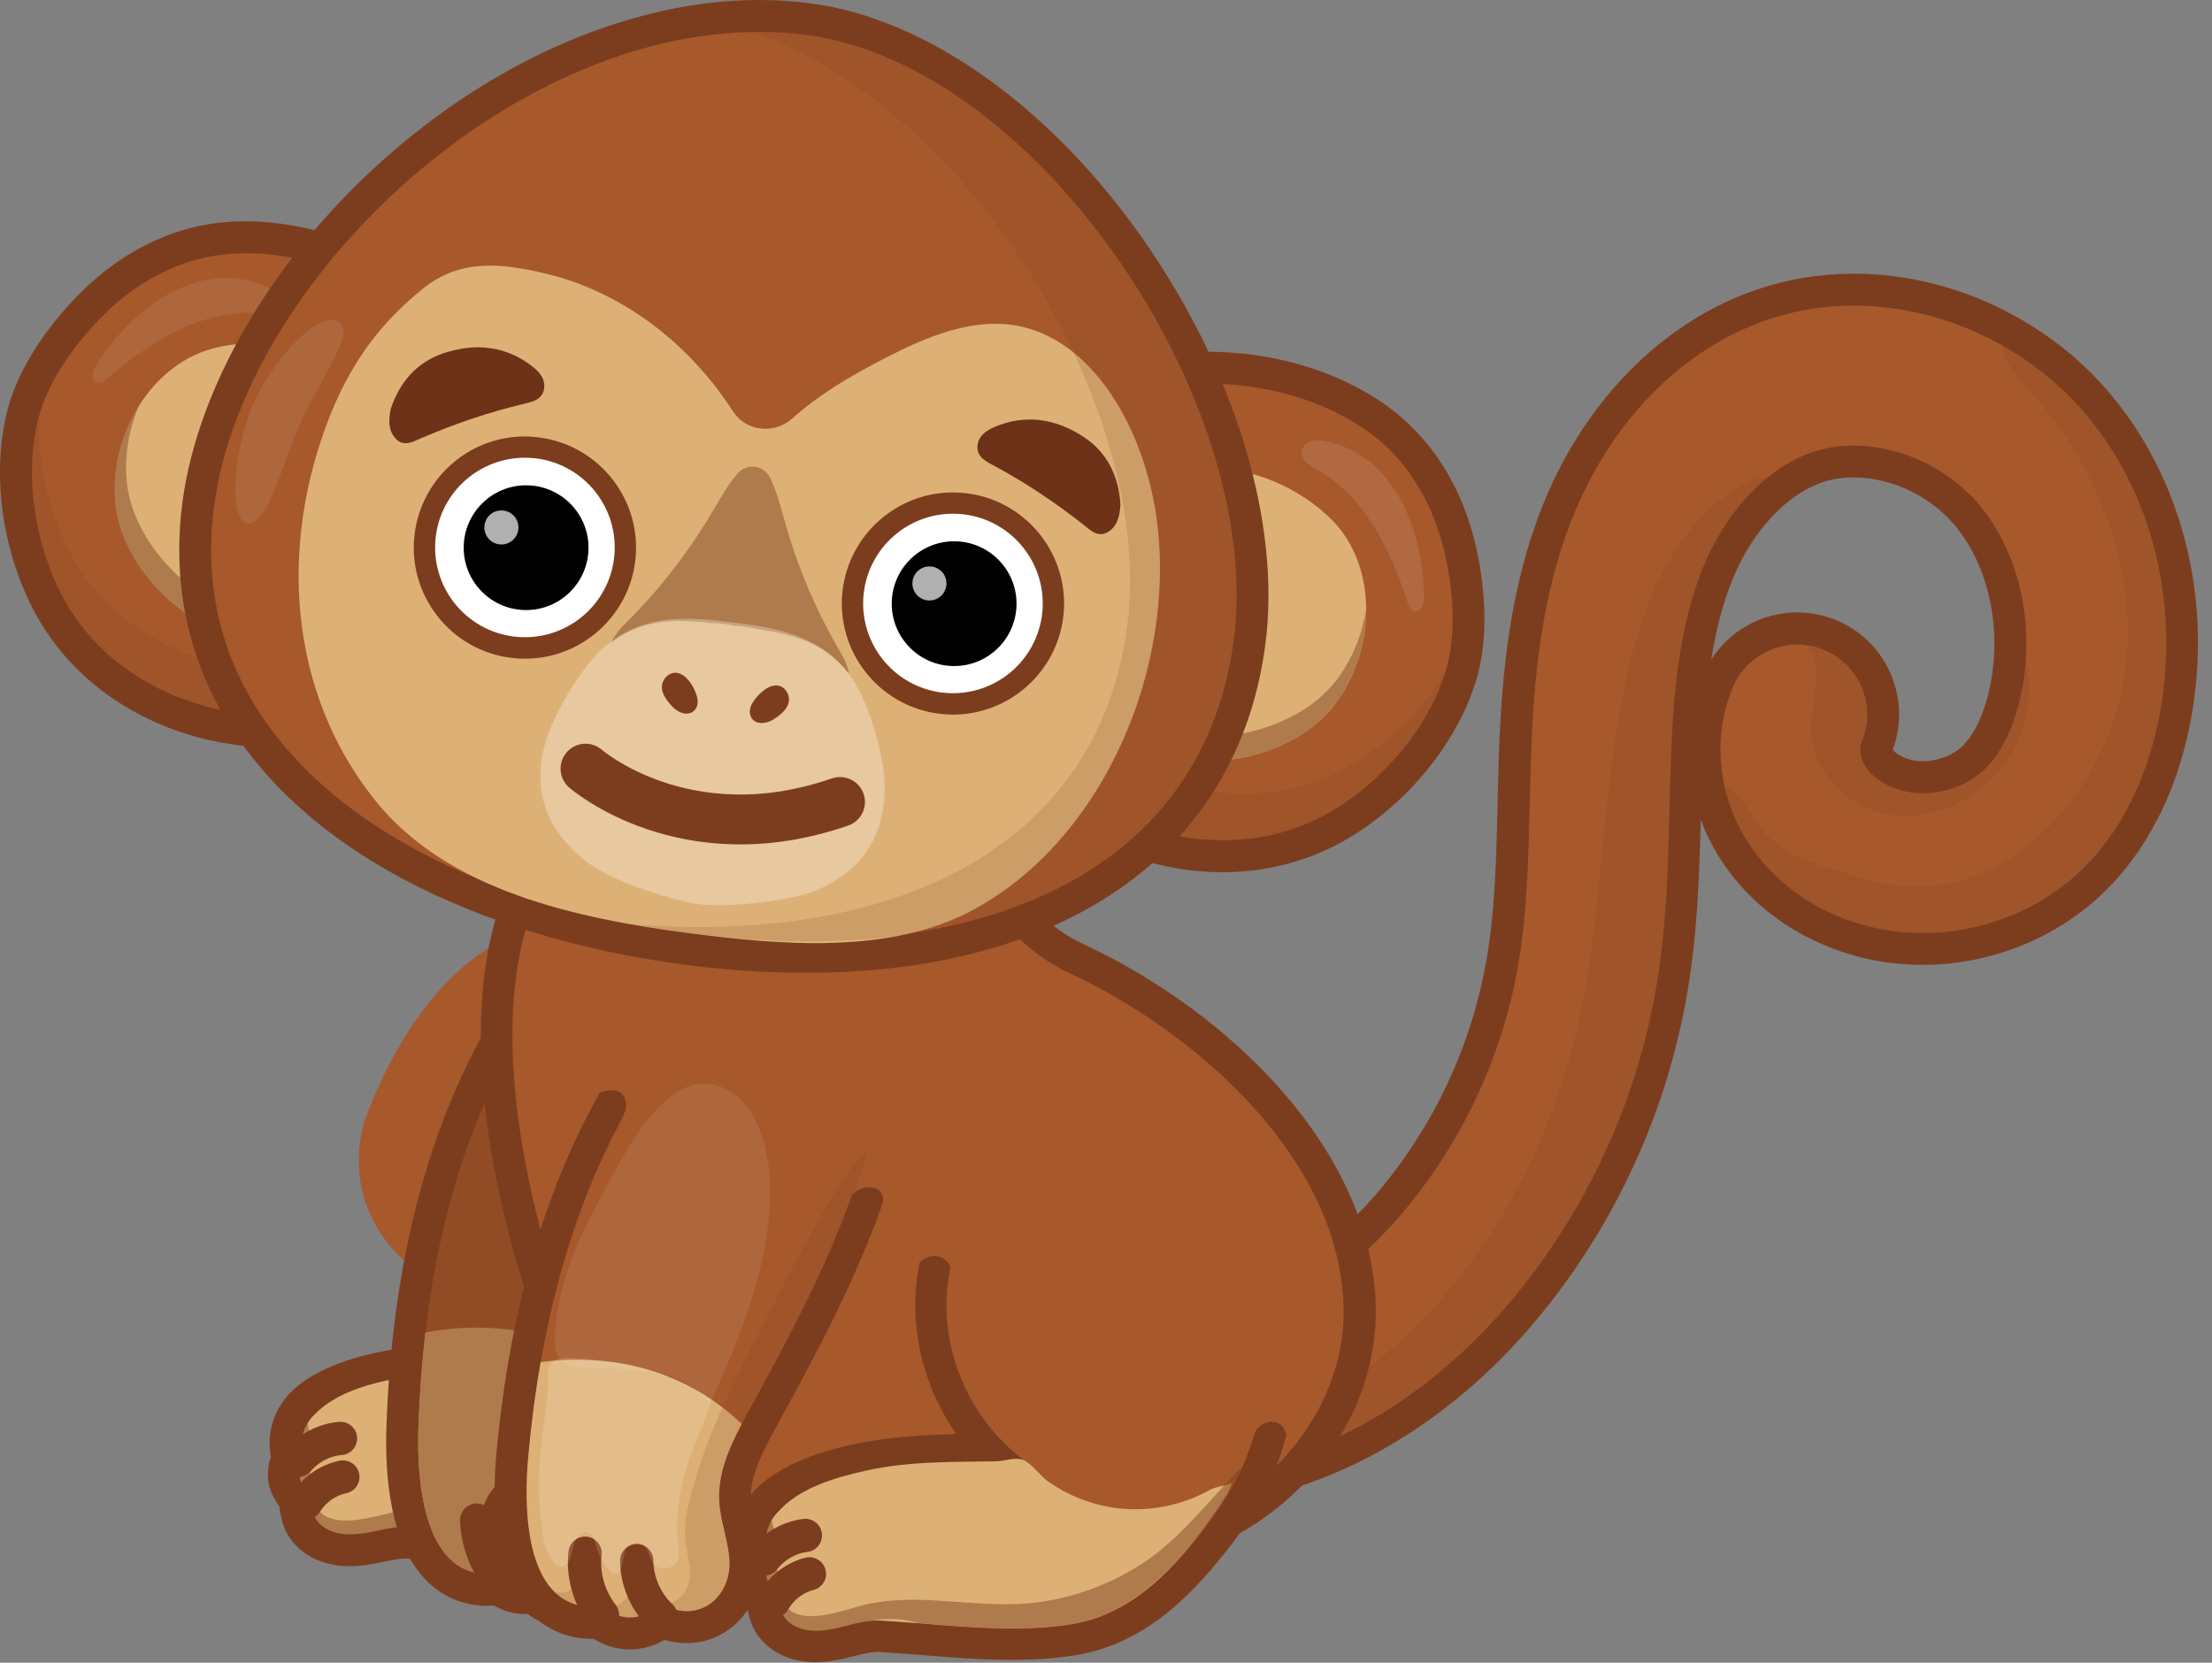 <svg width="133" height="100" viewBox="0 0 133 100" fill="none" xmlns="http://www.w3.org/2000/svg">
<rect x="0" y="0" width="133" height="100" fill="#808080" stroke="none"/>
<g clip-path="url(#clip0_229_14570)">
<path d="M70.819 89.648C70.16 89.648 69.481 89.616 68.809 89.552C67.432 89.418 66.197 88.752 65.32 87.689C64.443 86.62 64.039 85.275 64.174 83.905C64.436 81.249 66.645 79.251 69.302 79.251C69.475 79.251 69.647 79.257 69.82 79.277C70.153 79.309 70.499 79.328 70.845 79.328C75.217 79.328 79.891 76.735 83.674 72.222C87.151 68.073 89.462 63.06 90.352 57.721C90.851 54.744 90.921 51.645 91.005 48.361C91.03 47.318 91.056 46.236 91.094 45.166C91.261 40.653 91.715 35.365 93.802 30.384C96.261 24.514 100.685 20.115 105.941 18.329C107.701 17.727 109.558 17.427 111.459 17.427C113.271 17.427 115.102 17.702 116.901 18.252C118.245 18.662 119.564 19.225 120.813 19.923C122.746 21.005 124.519 22.433 125.934 24.053C130.358 29.117 132.151 36.364 130.736 43.438C129.955 47.337 128.271 50.634 125.864 52.971C123.181 55.576 119.443 57.074 115.608 57.074C114.276 57.074 112.964 56.895 111.715 56.537C108.566 55.64 105.922 53.726 104.27 51.146C103.553 50.019 103.041 48.784 102.753 47.478C102.26 45.25 102.458 42.926 103.316 40.922C104.129 39.021 105.998 37.791 108.066 37.791C108.303 37.791 108.54 37.811 108.777 37.843C109.231 37.907 109.68 38.028 110.096 38.214C112.714 39.334 113.931 42.375 112.81 44.994C112.791 45.064 112.829 45.352 112.97 45.576C113.245 46.012 113.847 46.402 114.539 46.601C114.872 46.697 115.23 46.742 115.608 46.742C116.747 46.742 117.919 46.287 118.674 45.557C119.808 44.456 120.358 42.689 120.614 41.402C120.729 40.82 120.813 40.224 120.851 39.642C121.082 36.319 120.076 33.028 118.162 30.845C116.498 28.944 113.931 27.759 111.459 27.759C110.685 27.759 109.948 27.875 109.276 28.105C108.47 28.38 107.676 28.822 106.927 29.43C105.454 30.608 104.187 32.362 103.348 34.366C101.901 37.823 101.568 41.959 101.434 45.544C101.395 46.556 101.37 47.593 101.35 48.604C101.267 52.106 101.184 55.724 100.557 59.43C99.359 66.581 96.261 73.297 91.607 78.854C86.51 84.942 79.75 88.835 73.066 89.539C72.311 89.61 71.562 89.648 70.819 89.648Z" fill="#A7592C"/>
<path d="M111.46 18.38C113.169 18.38 114.904 18.643 116.626 19.161C117.919 19.552 119.168 20.09 120.346 20.755C122.189 21.786 123.854 23.124 125.211 24.68C129.437 29.52 131.152 36.46 129.795 43.246C129.052 46.953 127.465 50.077 125.198 52.279C122.65 54.757 119.136 56.114 115.608 56.114C114.385 56.114 113.163 55.947 111.978 55.615C109.052 54.782 106.607 53.015 105.083 50.634C104.417 49.597 103.95 48.451 103.694 47.279C103.246 45.269 103.406 43.163 104.2 41.312C104.885 39.718 106.434 38.764 108.067 38.764C108.259 38.764 108.451 38.777 108.643 38.803C109.001 38.854 109.366 38.95 109.718 39.104C111.85 40.019 112.843 42.49 111.927 44.622C111.767 45 111.863 45.64 112.164 46.101C112.567 46.735 113.361 47.266 114.277 47.529C114.705 47.65 115.154 47.708 115.608 47.708C116.972 47.708 118.387 47.183 119.341 46.255C120.653 44.981 121.268 43.022 121.556 41.6C121.684 40.973 121.767 40.339 121.805 39.712C122.049 36.146 120.992 32.638 118.88 30.218C116.991 28.054 114.136 26.799 111.453 26.799C110.595 26.799 109.75 26.927 108.963 27.196C108.041 27.51 107.151 28.015 106.319 28.681C104.738 29.949 103.374 31.799 102.452 33.995C100.947 37.593 100.602 41.831 100.467 45.506C100.429 46.517 100.403 47.567 100.378 48.579C100.294 52.049 100.211 55.64 99.597 59.264C98.425 66.248 95.403 72.804 90.858 78.233C85.845 84.219 79.379 87.9 72.951 88.579C72.241 88.656 71.524 88.694 70.82 88.694C70.179 88.694 69.539 88.662 68.905 88.598C66.594 88.368 64.904 86.312 65.134 84.001C65.346 81.831 67.177 80.211 69.309 80.211C69.449 80.211 69.59 80.218 69.731 80.231C70.102 80.269 70.474 80.288 70.852 80.288C75.461 80.288 80.454 77.567 84.417 72.836C88.003 68.553 90.384 63.387 91.312 57.881C91.818 54.846 91.895 51.709 91.978 48.38C92.004 47.343 92.029 46.268 92.068 45.192C92.234 40.762 92.676 35.583 94.706 30.749C97.055 25.128 101.274 20.935 106.261 19.238C107.926 18.662 109.68 18.38 111.46 18.38ZM111.46 16.46C109.456 16.46 107.497 16.78 105.634 17.414C100.122 19.289 95.487 23.88 92.919 30.006C90.775 35.128 90.307 40.525 90.134 45.122C90.096 46.204 90.07 47.285 90.045 48.329C89.968 51.575 89.898 54.648 89.405 57.554C88.54 62.721 86.3 67.58 82.932 71.594C79.385 75.826 74.866 78.355 70.839 78.355C70.525 78.355 70.211 78.342 69.904 78.31C69.706 78.291 69.494 78.278 69.289 78.278C66.133 78.278 63.515 80.653 63.201 83.803C62.868 87.164 65.333 90.166 68.694 90.499C69.405 90.57 70.109 90.602 70.8 90.602C71.575 90.602 72.362 90.557 73.137 90.48C80.07 89.75 87.061 85.736 92.311 79.462C97.074 73.777 100.243 66.901 101.472 59.578C102.068 56.044 102.177 52.612 102.26 49.289C102.567 50.115 102.958 50.909 103.438 51.658C105.211 54.437 108.054 56.492 111.428 57.452C112.766 57.836 114.168 58.028 115.589 58.028C119.673 58.028 123.656 56.434 126.517 53.649C129.065 51.178 130.845 47.708 131.665 43.617C133.137 36.255 131.261 28.7 126.645 23.412C125.141 21.684 123.329 20.224 121.268 19.072C119.962 18.335 118.579 17.747 117.164 17.317C115.288 16.748 113.367 16.46 111.46 16.46ZM102.894 39.661C103.169 37.945 103.579 36.261 104.219 34.731C104.994 32.874 106.165 31.255 107.516 30.173C108.182 29.635 108.873 29.245 109.577 29.008C110.154 28.809 110.781 28.713 111.453 28.713C113.656 28.713 115.947 29.77 117.433 31.473C119.181 33.47 120.096 36.498 119.885 39.571C119.846 40.122 119.776 40.672 119.667 41.21C119.341 42.843 118.745 44.136 118.003 44.866C117.42 45.429 116.504 45.781 115.602 45.781C115.314 45.781 115.045 45.743 114.802 45.672C114.277 45.519 113.924 45.25 113.803 45.09C114.936 42.055 113.483 38.617 110.474 37.324C109.974 37.113 109.449 36.965 108.905 36.889C108.63 36.85 108.342 36.831 108.06 36.831C105.941 36.831 104.008 37.919 102.894 39.661Z" fill="#7C3D1E"/>
<g opacity="0.17">
<path d="M106.312 28.675C104.731 29.942 103.367 31.793 102.446 33.989C100.941 37.586 100.595 41.825 100.461 45.499C100.422 46.511 100.397 47.561 100.371 48.572C100.288 52.042 100.205 55.634 99.597 59.257C98.425 66.242 95.403 72.798 90.858 78.227C85.845 84.213 79.379 87.894 72.951 88.572C73.886 87.087 75.275 86.197 77.042 85.493C79.302 84.603 81.447 83.015 83.284 81.453C87.106 78.207 90.096 74.04 92.196 69.501C93.399 66.895 94.321 64.155 94.936 61.344C96.492 54.232 96.274 46.812 98.028 39.744C99.027 35.723 100.858 31.613 104.36 29.392C104.949 29.02 105.615 28.7 106.312 28.675Z" fill="#7C3D1E"/>
</g>
<g opacity="0.17">
<path d="M121.095 45.077C120.679 45.845 120.122 46.537 119.469 47.126C117.772 48.656 115.34 49.443 113.118 48.893C110.897 48.348 109.027 46.351 108.906 44.072C108.835 42.785 109.277 41.517 109.213 40.237C109.181 39.654 108.938 39.206 108.637 38.803C108.995 38.854 109.36 38.95 109.712 39.104C111.844 40.019 112.836 42.49 111.921 44.622C111.761 45 111.857 45.64 112.158 46.101C112.561 46.735 113.355 47.266 114.271 47.529C115.98 48.016 118.061 47.49 119.335 46.255C120.647 44.981 121.262 43.022 121.55 41.601C121.678 40.973 121.761 40.339 121.799 39.712C122.196 41.511 121.985 43.451 121.095 45.077Z" fill="#7C3D1E"/>
</g>
<g opacity="0.17">
<path d="M129.795 43.246C129.053 46.953 127.465 50.077 125.199 52.279C121.767 55.614 116.575 56.92 111.979 55.614C109.053 54.782 106.607 53.015 105.084 50.634C104.418 49.597 103.95 48.451 103.694 47.279C103.912 47.356 104.098 47.497 104.264 47.65C104.892 48.227 105.308 48.988 105.794 49.686C106.991 51.383 109.04 51.927 110.935 52.503C112.081 52.849 113.233 53.201 114.431 53.284C116.703 53.444 118.816 52.842 120.653 51.735C122.363 50.704 123.829 49.244 124.981 47.554C130.237 39.814 127.99 30.109 122.03 23.495C121.3 22.689 120.474 21.812 120.352 20.755C122.196 21.786 123.861 23.124 125.218 24.68C129.443 29.52 131.153 36.46 129.795 43.246Z" fill="#7C3D1E"/>
</g>
<g opacity="0.17">
<path d="M58.63 73.944C58.944 73.675 59.385 73.425 59.744 73.636C60.134 73.867 60.083 74.437 60.013 74.891C59.456 78.374 60.979 82.029 63.623 84.366C66.267 86.703 69.891 87.772 73.419 87.631C73.643 87.625 73.88 87.612 74.059 87.746C74.526 88.092 74.046 88.816 73.559 89.129C71.005 90.755 67.676 90.973 64.827 89.942C61.978 88.905 59.629 86.709 58.156 84.059C56.492 81.063 55.755 76.441 58.63 73.944Z" fill="#7C3D1E"/>
</g>
<path d="M57.266 75.179C55.339 79.501 57.369 84.142 60.551 87.164C63.822 90.269 68.431 91.421 72.586 89.494C74.148 88.771 75.512 87.414 75.915 85.691" stroke="#7C3D1E" stroke-width="6" stroke-miterlimit="10" stroke-linecap="round" stroke-linejoin="round"/>
<path d="M33.873 93.636C31.671 93.636 29.411 93.355 27.42 93.105L26.959 93.047C26.204 92.958 25.467 92.868 24.744 92.791C24.648 92.778 24.552 92.778 24.456 92.778C24.456 92.778 24.328 92.778 24.315 92.778C23.886 92.791 23.431 92.887 22.951 92.983C22.382 93.105 21.793 93.227 21.127 93.239H21.037C19.962 93.239 19.046 92.881 18.451 92.222C18.214 91.965 18.041 91.665 17.939 91.312C17.868 91.095 17.836 90.883 17.804 90.691C17.785 90.57 17.766 90.448 17.734 90.326C17.676 90.173 17.612 90.07 17.535 89.955C17.375 89.706 17.151 89.366 17.1 88.886C17.1 88.873 17.093 88.726 17.093 88.72C17.087 88.649 17.093 88.528 17.113 88.387C17.119 88.335 17.125 88.284 17.138 88.239C17.145 88.22 17.164 88.131 17.17 88.118C17.17 88.118 17.177 88.079 17.189 88.041C17.215 87.951 17.26 87.83 17.26 87.83L17.298 87.727C17.298 87.727 17.305 87.702 17.311 87.683C17.311 87.676 17.292 87.606 17.292 87.567C17.292 87.567 17.266 87.439 17.26 87.433C17.247 87.35 17.234 87.26 17.221 87.17C17.221 87.151 17.215 87.132 17.215 87.119C17.209 87.094 17.209 87.036 17.202 86.965C17.196 86.895 17.196 86.812 17.196 86.729C17.196 86.677 17.196 86.626 17.202 86.575C17.202 86.543 17.228 86.332 17.228 86.332C17.241 86.242 17.247 86.184 17.26 86.127C17.266 86.108 17.292 85.98 17.298 85.96C17.311 85.909 17.324 85.852 17.343 85.8C17.356 85.755 17.375 85.704 17.394 85.653C17.401 85.627 17.433 85.544 17.439 85.538C17.478 85.448 17.503 85.384 17.535 85.326C17.535 85.32 17.618 85.166 17.625 85.16C17.644 85.122 17.689 85.045 17.74 84.974L17.823 84.853C17.843 84.827 17.951 84.686 17.983 84.648L18.047 84.571C18.099 84.507 18.137 84.469 18.175 84.43C18.175 84.43 18.207 84.398 18.239 84.366L18.451 84.168C18.579 84.052 18.72 83.944 18.867 83.848C18.937 83.803 19.008 83.752 19.084 83.7C19.168 83.649 19.27 83.585 19.373 83.528C20.877 82.663 23.015 82.106 25.717 81.869C26.703 81.78 27.683 81.773 28.508 81.773L30.448 81.78C30.864 81.78 31.274 81.78 31.69 81.767C29.61 79.321 28.476 76.063 28.662 72.849C28.886 68.931 31.076 65.179 34.366 63.041C35.211 62.484 36.037 62.1 36.876 61.863C37.548 61.677 38.252 61.581 38.982 61.581C40.448 61.581 41.953 61.965 43.342 62.702C45.058 63.604 46.633 65.038 48.022 66.965C49.161 68.54 49.795 69.93 50.026 71.338C50.224 72.554 50.096 73.796 49.994 74.795C49.635 78.355 49.117 81.287 47.759 84.008C47.574 84.385 47.362 84.757 47.151 85.115C46.997 85.365 46.837 85.615 46.677 85.858C46.223 86.53 45.698 87.209 45.122 87.874L44.801 88.239C42.843 90.461 40.115 93.067 36.325 93.508C35.551 93.591 34.75 93.636 33.873 93.636Z" fill="#A7592C"/>
<path d="M38.982 62.542C40.333 62.542 41.69 62.913 42.894 63.547C44.648 64.475 46.082 65.915 47.247 67.522C48.111 68.713 48.848 70.038 49.078 71.492C49.251 72.548 49.148 73.636 49.04 74.699C48.732 77.746 48.271 80.826 46.901 83.579C46.728 83.931 46.536 84.277 46.332 84.616C46.191 84.853 46.037 85.083 45.883 85.314C45.429 85.98 44.93 86.62 44.392 87.247C44.289 87.369 44.187 87.49 44.078 87.606C41.978 89.987 39.513 92.17 36.21 92.554C35.448 92.644 34.667 92.683 33.88 92.683C31.786 92.683 29.635 92.42 27.542 92.157C27.452 92.145 27.356 92.138 27.266 92.126C27.209 92.119 27.145 92.113 27.087 92.106C26.325 92.017 25.583 91.921 24.846 91.844C24.718 91.831 24.59 91.825 24.462 91.825C24.43 91.825 24.392 91.825 24.36 91.825H24.353C23.252 91.844 22.26 92.266 21.114 92.285C21.088 92.285 21.063 92.285 21.037 92.285C20.346 92.285 19.622 92.094 19.161 91.581C19.001 91.408 18.912 91.229 18.854 91.037C18.758 90.717 18.752 90.378 18.649 90.051C18.636 90.013 18.623 89.974 18.611 89.936C18.438 89.475 18.099 89.225 18.054 88.784C18.054 88.777 18.054 88.771 18.054 88.771C18.054 88.771 18.054 88.764 18.054 88.758C18.054 88.745 18.054 88.739 18.054 88.726C18.047 88.668 18.054 88.604 18.067 88.54C18.067 88.534 18.073 88.528 18.073 88.521C18.073 88.496 18.079 88.47 18.086 88.444C18.086 88.438 18.092 88.425 18.092 88.419C18.092 88.406 18.099 88.393 18.099 88.38C18.105 88.361 18.111 88.342 18.118 88.316C18.124 88.291 18.131 88.271 18.143 88.246C18.15 88.214 18.163 88.188 18.175 88.156C18.188 88.118 18.207 88.073 18.22 88.035C18.246 87.964 18.265 87.894 18.271 87.817C18.271 87.791 18.278 87.766 18.278 87.74C18.278 87.727 18.278 87.715 18.278 87.702C18.278 87.689 18.278 87.676 18.278 87.67C18.278 87.663 18.278 87.65 18.271 87.644C18.271 87.644 18.271 87.638 18.271 87.631C18.271 87.618 18.271 87.606 18.265 87.593C18.265 87.586 18.265 87.58 18.259 87.574C18.259 87.561 18.252 87.548 18.252 87.529C18.252 87.522 18.252 87.516 18.246 87.51C18.239 87.478 18.233 87.439 18.22 87.407C18.22 87.401 18.22 87.394 18.22 87.388C18.214 87.356 18.207 87.324 18.201 87.292C18.188 87.228 18.182 87.157 18.175 87.094C18.175 87.087 18.175 87.074 18.175 87.061C18.169 87.023 18.169 86.985 18.169 86.946C18.163 86.882 18.163 86.812 18.163 86.748C18.163 86.722 18.163 86.697 18.169 86.671C18.169 86.658 18.169 86.639 18.169 86.626C18.169 86.613 18.169 86.6 18.175 86.581C18.175 86.549 18.182 86.517 18.188 86.485C18.188 86.472 18.188 86.46 18.195 86.447C18.201 86.408 18.207 86.37 18.214 86.338V86.332V86.319C18.214 86.312 18.214 86.312 18.214 86.312C18.214 86.306 18.214 86.306 18.214 86.306V86.3C18.214 86.287 18.22 86.268 18.227 86.255C18.239 86.216 18.246 86.172 18.259 86.133C18.271 86.095 18.278 86.063 18.291 86.031C18.297 86.011 18.303 85.986 18.316 85.967C18.316 85.954 18.323 85.941 18.329 85.928C18.342 85.896 18.355 85.864 18.374 85.832C18.387 85.8 18.406 85.768 18.425 85.736C18.431 85.723 18.438 85.711 18.451 85.691C18.476 85.647 18.508 85.595 18.534 85.551C18.553 85.525 18.572 85.493 18.591 85.467C18.611 85.442 18.63 85.416 18.649 85.391C18.668 85.365 18.688 85.339 18.713 85.314C18.732 85.288 18.758 85.263 18.777 85.237C18.796 85.211 18.822 85.186 18.848 85.166C18.867 85.141 18.892 85.115 18.918 85.09C18.944 85.064 18.969 85.045 18.995 85.019C19.02 84.994 19.046 84.974 19.072 84.949C19.18 84.859 19.289 84.769 19.405 84.686C19.462 84.648 19.513 84.609 19.578 84.571C19.661 84.52 19.75 84.469 19.84 84.417C21.53 83.451 23.918 83.047 25.794 82.881C26.697 82.804 27.599 82.785 28.502 82.785C29.014 82.785 29.533 82.791 30.045 82.791C30.179 82.791 30.307 82.791 30.442 82.791C31.018 82.791 31.594 82.785 32.17 82.766C32.311 82.759 33.662 82.561 33.79 82.561C33.796 82.561 33.796 82.561 33.803 82.561C31.012 80.25 29.411 76.575 29.622 72.958C29.834 69.341 31.85 65.871 34.891 63.899C35.595 63.444 36.351 63.06 37.157 62.836C37.734 62.618 38.355 62.542 38.982 62.542ZM38.982 60.621C38.169 60.621 37.375 60.73 36.62 60.941C35.685 61.204 34.776 61.626 33.828 62.241C30.288 64.539 27.932 68.585 27.689 72.798C27.529 75.602 28.297 78.444 29.795 80.82H29.379C29.084 80.82 28.784 80.813 28.489 80.813C27.644 80.813 26.639 80.826 25.615 80.915C22.772 81.165 20.506 81.761 18.873 82.695C18.758 82.759 18.643 82.83 18.527 82.9C18.457 82.945 18.367 83.003 18.278 83.067C18.118 83.175 17.958 83.303 17.804 83.438L17.734 83.502C17.721 83.515 17.689 83.54 17.676 83.553C17.625 83.598 17.586 83.636 17.554 83.668C17.522 83.7 17.484 83.739 17.446 83.777C17.407 83.822 17.362 83.86 17.324 83.905L17.253 83.989C17.241 84.001 17.234 84.014 17.221 84.027C17.183 84.072 17.151 84.117 17.113 84.161C17.081 84.2 17.049 84.238 17.023 84.283C16.997 84.321 16.972 84.353 16.946 84.392C16.933 84.411 16.927 84.417 16.914 84.437C16.863 84.52 16.812 84.603 16.761 84.686C16.741 84.712 16.729 84.744 16.716 84.769C16.69 84.814 16.671 84.859 16.645 84.904C16.607 84.974 16.575 85.045 16.549 85.115C16.537 85.147 16.524 85.179 16.511 85.211C16.505 85.224 16.505 85.231 16.498 85.243C16.492 85.269 16.479 85.288 16.473 85.314C16.447 85.378 16.428 85.448 16.402 85.519C16.383 85.57 16.37 85.634 16.351 85.704C16.344 85.736 16.332 85.768 16.325 85.807C16.312 85.858 16.3 85.903 16.293 85.954C16.28 86.031 16.268 86.101 16.255 86.178C16.248 86.236 16.242 86.293 16.236 86.351L16.229 86.383C16.223 86.434 16.223 86.479 16.216 86.517C16.21 86.588 16.21 86.652 16.21 86.722C16.21 86.818 16.21 86.921 16.216 87.023C16.223 87.1 16.223 87.164 16.236 87.241C16.236 87.247 16.236 87.254 16.236 87.26C16.248 87.362 16.261 87.471 16.28 87.574C16.28 87.586 16.287 87.599 16.287 87.612C16.28 87.638 16.268 87.663 16.261 87.689C16.255 87.708 16.242 87.746 16.236 87.766C16.223 87.811 16.21 87.855 16.204 87.894C16.197 87.913 16.191 87.945 16.184 87.977C16.178 87.996 16.178 88.015 16.172 88.035C16.172 88.047 16.165 88.06 16.165 88.073C16.152 88.124 16.146 88.182 16.14 88.239C16.14 88.246 16.14 88.246 16.14 88.252C16.114 88.425 16.108 88.591 16.108 88.745C16.108 88.752 16.108 88.752 16.108 88.758C16.108 88.822 16.114 88.892 16.12 88.957C16.12 88.963 16.12 88.976 16.12 88.982C16.197 89.693 16.517 90.179 16.709 90.474C16.741 90.519 16.773 90.576 16.793 90.608C16.805 90.666 16.825 90.762 16.831 90.839C16.863 91.043 16.908 91.306 16.997 91.594C17.145 92.074 17.394 92.51 17.734 92.881C18.495 93.72 19.667 94.193 21.012 94.193H21.127C21.882 94.18 22.542 94.04 23.131 93.918C23.572 93.828 23.956 93.745 24.309 93.732C24.321 93.732 24.328 93.732 24.341 93.732C24.36 93.732 24.379 93.732 24.398 93.732H24.443C24.501 93.732 24.565 93.739 24.629 93.745C25.352 93.822 26.095 93.912 26.837 94.001C26.889 94.008 26.953 94.014 27.017 94.02C27.1 94.033 27.183 94.04 27.266 94.052C29.309 94.309 31.601 94.597 33.86 94.597C34.776 94.597 35.608 94.552 36.415 94.456C40.531 93.976 43.431 91.223 45.499 88.873C45.576 88.79 45.647 88.7 45.723 88.617L45.826 88.502C46.428 87.804 46.972 87.094 47.452 86.389C47.625 86.133 47.798 85.871 47.958 85.608C48.188 85.231 48.406 84.834 48.604 84.43C50.109 81.415 50.615 78.06 50.935 74.891C51.044 73.835 51.178 72.522 50.96 71.178C50.704 69.616 50.013 68.092 48.79 66.396C47.311 64.353 45.627 62.823 43.777 61.844C42.26 61.044 40.602 60.621 38.982 60.621Z" fill="#7C3D1E"/>
<path d="M45.794 84.616C45.935 84.59 46.082 84.552 46.223 84.488C46.127 84.84 45.916 85.147 45.698 85.442C43.38 88.643 40.384 92.055 36.204 92.542C33.412 92.868 30.416 92.503 27.535 92.145C27.446 92.132 27.35 92.126 27.26 92.113C27.202 92.106 27.138 92.1 27.081 92.094C26.319 92.004 25.576 91.908 24.84 91.831C24.674 91.812 24.514 91.805 24.353 91.812H24.347C23.246 91.831 22.254 92.254 21.108 92.273C20.397 92.285 19.635 92.1 19.155 91.569C18.995 91.396 18.905 91.216 18.848 91.024C18.86 90.826 18.912 90.621 18.912 90.442C18.931 90.371 18.95 90.301 18.931 90.231C18.899 90.134 18.803 90.077 18.713 90.013C18.675 89.987 18.636 89.962 18.604 89.93C18.265 89.654 18.06 89.219 18.041 88.777C18.041 88.771 18.041 88.758 18.041 88.752C18.041 88.739 18.041 88.732 18.041 88.72C18.041 88.656 18.041 88.591 18.054 88.534C18.054 88.528 18.054 88.521 18.054 88.515C18.06 88.483 18.067 88.444 18.073 88.412C18.079 88.38 18.086 88.342 18.099 88.31C18.105 88.284 18.111 88.265 18.118 88.239C18.124 88.207 18.137 88.182 18.15 88.15C18.163 88.111 18.182 88.067 18.195 88.028C18.22 87.958 18.239 87.887 18.246 87.811C18.246 87.785 18.252 87.759 18.252 87.734C18.252 87.708 18.252 87.683 18.252 87.657C18.252 87.65 18.252 87.638 18.252 87.631C18.252 87.631 18.252 87.625 18.252 87.618C18.252 87.606 18.252 87.593 18.246 87.58C18.246 87.574 18.246 87.567 18.246 87.561C18.246 87.548 18.239 87.535 18.239 87.522C18.239 87.516 18.239 87.51 18.239 87.497C18.233 87.465 18.227 87.426 18.22 87.394C18.22 87.388 18.22 87.382 18.22 87.375C18.214 87.343 18.207 87.311 18.201 87.279C18.156 87.042 18.143 86.818 18.163 86.607C18.163 86.594 18.163 86.581 18.169 86.562C18.169 86.53 18.175 86.498 18.182 86.466C18.182 86.453 18.182 86.441 18.188 86.428C18.195 86.389 18.201 86.351 18.207 86.319V86.312C18.207 86.306 18.207 86.3 18.214 86.293C18.22 86.274 18.22 86.255 18.227 86.229C18.233 86.191 18.246 86.146 18.259 86.108C18.271 86.069 18.278 86.037 18.291 86.005C18.297 85.986 18.303 85.96 18.316 85.941C18.316 85.928 18.323 85.915 18.329 85.903C18.342 85.871 18.355 85.839 18.374 85.807C18.387 85.775 18.406 85.743 18.425 85.711C18.431 85.698 18.444 85.685 18.451 85.666C18.476 85.621 18.508 85.57 18.534 85.525C18.553 85.499 18.572 85.467 18.592 85.442C18.611 85.416 18.63 85.391 18.649 85.365C18.668 85.339 18.688 85.314 18.713 85.288C18.732 85.263 18.758 85.237 18.777 85.211C18.797 85.186 18.822 85.16 18.848 85.141C18.867 85.115 18.892 85.09 18.918 85.064C20.262 83.681 22.414 83.156 24.264 82.823C25.647 82.574 27.049 82.503 28.444 82.51C29.674 82.51 30.909 82.567 32.138 82.599C32.651 82.612 33.323 82.375 33.803 82.599C34.296 82.83 34.795 83.624 35.25 83.976C36.332 84.808 37.606 85.397 38.944 85.672C40.967 86.095 43.124 85.807 44.962 84.866C45.218 84.699 45.506 84.674 45.794 84.616Z" fill="#DDB176"/>
<g opacity="0.47">
<path d="M46.901 83.579C46.601 84.174 46.255 84.75 45.871 85.314C45.423 85.98 44.917 86.62 44.385 87.247C44.283 87.369 44.174 87.484 44.072 87.606C41.972 89.987 39.507 92.17 36.204 92.554C33.412 92.881 30.416 92.516 27.535 92.157C27.446 92.145 27.35 92.132 27.26 92.126C27.202 92.119 27.138 92.113 27.081 92.106C26.754 92.01 26.428 91.927 26.095 91.863C26.044 91.85 25.986 91.844 25.935 91.837C25.871 91.831 25.8 91.818 25.736 91.812C25.685 91.805 25.634 91.799 25.583 91.793C25.563 91.793 25.551 91.793 25.531 91.786C25.525 91.786 25.519 91.786 25.519 91.786C25.461 91.78 25.403 91.78 25.339 91.773C25.211 91.767 25.09 91.767 24.962 91.767C24.878 91.767 24.795 91.773 24.712 91.78C24.667 91.78 24.629 91.786 24.584 91.793C24.501 91.799 24.418 91.812 24.334 91.825C24.328 91.825 24.315 91.825 24.309 91.831C24.302 91.831 24.296 91.831 24.289 91.837C24.149 91.857 24.001 91.876 23.86 91.901C23.797 91.914 23.732 91.921 23.668 91.933C23.611 91.94 23.553 91.953 23.496 91.965C23.425 91.978 23.355 91.991 23.284 92.004C23.214 92.017 23.143 92.029 23.073 92.042C23.003 92.055 22.932 92.068 22.862 92.081C22.785 92.094 22.708 92.106 22.631 92.126C22.561 92.138 22.49 92.151 22.426 92.164C22.292 92.189 22.157 92.209 22.029 92.234C21.684 92.292 21.332 92.33 20.98 92.343C20.32 92.362 19.232 92.151 18.899 91.479C18.892 91.466 18.886 91.447 18.88 91.428C18.873 91.415 18.867 91.396 18.86 91.376C18.854 91.357 18.854 91.344 18.848 91.325C18.841 91.306 18.841 91.293 18.841 91.274C18.828 91.204 18.835 91.127 18.835 91.056C18.848 90.858 18.899 90.653 18.899 90.474C18.899 90.461 18.905 90.448 18.912 90.429C18.918 90.391 18.931 90.359 18.931 90.32C18.931 90.301 18.931 90.275 18.924 90.256C18.924 90.243 18.918 90.231 18.912 90.218C18.905 90.205 18.899 90.198 18.892 90.186C18.88 90.166 18.86 90.147 18.841 90.128C18.809 90.102 18.777 90.077 18.745 90.058C18.732 90.051 18.72 90.045 18.713 90.038C18.7 90.032 18.694 90.026 18.681 90.019C18.668 90.013 18.662 90.006 18.656 90C18.636 89.987 18.617 89.974 18.604 89.955C18.56 89.917 18.521 89.885 18.483 89.84C18.464 89.821 18.444 89.802 18.425 89.776C18.406 89.757 18.387 89.731 18.374 89.712C18.342 89.667 18.31 89.622 18.278 89.578C18.265 89.558 18.252 89.533 18.239 89.513C18.233 89.507 18.233 89.501 18.227 89.494C18.214 89.475 18.207 89.456 18.195 89.43C18.182 89.405 18.169 89.379 18.163 89.353C18.15 89.328 18.143 89.302 18.131 89.277C18.131 89.277 18.131 89.277 18.131 89.27C18.124 89.251 18.118 89.225 18.111 89.2C18.099 89.168 18.092 89.136 18.086 89.097C18.079 89.065 18.073 89.033 18.067 89.001C18.06 88.969 18.06 88.944 18.054 88.912C18.047 88.867 18.041 88.822 18.041 88.777V88.771C18.041 88.726 18.041 88.688 18.041 88.643C18.041 88.624 18.041 88.604 18.047 88.579C18.047 88.566 18.054 88.547 18.054 88.528C18.054 88.496 18.06 88.47 18.067 88.438C18.073 88.412 18.073 88.393 18.079 88.374C18.086 88.355 18.092 88.335 18.099 88.31C18.156 88.118 18.252 87.932 18.259 87.734C18.259 87.721 18.259 87.708 18.259 87.695C18.259 87.683 18.259 87.67 18.259 87.657C18.259 87.631 18.252 87.606 18.252 87.58C18.252 87.561 18.246 87.542 18.239 87.516C18.233 87.465 18.22 87.42 18.207 87.369C18.201 87.337 18.195 87.305 18.188 87.273C18.175 87.209 18.163 87.138 18.156 87.074C18.156 87.068 18.156 87.055 18.156 87.042C18.15 87.004 18.15 86.965 18.15 86.927C18.143 86.863 18.143 86.793 18.143 86.729C18.143 86.703 18.143 86.677 18.143 86.652C18.143 86.639 18.143 86.62 18.143 86.607C18.143 86.594 18.143 86.575 18.15 86.562C18.156 86.53 18.156 86.498 18.163 86.46C18.163 86.441 18.169 86.421 18.169 86.402C18.175 86.383 18.175 86.364 18.182 86.344C18.182 86.332 18.188 86.319 18.188 86.306V86.293C18.188 86.287 18.188 86.28 18.195 86.274V86.268C18.233 86.088 18.31 85.775 18.431 85.659C18.457 85.634 18.483 85.621 18.515 85.615C18.534 85.717 18.521 85.832 18.56 85.935C18.63 86.146 18.828 86.287 19.033 86.351C19.245 86.415 19.469 86.415 19.686 86.415C19.597 86.415 19.405 86.6 19.334 86.652C19.2 86.748 19.072 86.85 18.95 86.965C18.924 86.991 18.899 87.017 18.873 87.042C18.521 87.407 18.169 88.003 18.54 88.451C18.899 88.88 19.693 88.976 20.218 88.918C20.23 88.918 20.243 88.912 20.256 88.924C20.262 88.924 20.262 88.931 20.269 88.937C20.282 88.95 20.282 88.976 20.269 88.995C20.256 89.02 20.23 89.033 20.211 89.046C19.955 89.193 19.712 89.36 19.475 89.545C19.296 89.686 19.117 89.84 19.02 90.045C18.867 90.384 19.084 90.82 19.36 91.037C20.538 91.972 22.868 91.05 24.168 90.845C25.519 90.634 26.876 90.698 28.239 90.839C30.122 91.031 32.01 91.351 33.892 91.236C36.248 91.095 38.566 90.371 40.602 89.18C42.875 87.849 44.712 85.659 46.607 83.854C46.703 83.745 46.799 83.656 46.901 83.579Z" fill="#7C3D1E"/>
</g>
<path d="M17.932 87.823C18.585 87.061 19.513 86.588 20.473 86.511" stroke="#7C3D1E" stroke-width="2" stroke-miterlimit="10" stroke-linecap="round" stroke-linejoin="round"/>
<path d="M18.399 90.384C18.886 89.597 19.706 89.02 20.615 88.828" stroke="#7C3D1E" stroke-width="2" stroke-miterlimit="10" stroke-linecap="round" stroke-linejoin="round"/>
<path d="M29.565 69.776C30.288 67.996 31.172 66.223 32.465 64.789C35.416 61.511 41.312 62.292 44.648 64.603C46.511 65.896 47.926 67.823 48.592 69.987C49.136 71.761 49.181 73.643 48.976 75.474C48.803 77.042 48.214 78.419 47.977 79.942" stroke="#A7592C" stroke-width="16" stroke-miterlimit="10" stroke-linecap="round" stroke-linejoin="round"/>
<path d="M29.751 70.025C27.548 74.257 29.45 78.982 32.619 82.138C35.884 85.384 40.634 86.741 45.045 84.993C46.71 84.341 48.195 83.041 48.688 81.338" fill="#A7592C"/>
<path d="M29.751 70.025C27.548 74.257 29.45 78.982 32.619 82.138C35.884 85.384 40.634 86.741 45.045 84.993C46.71 84.341 48.195 83.041 48.688 81.338" stroke="#7C3D1E" stroke-width="6" stroke-miterlimit="10" stroke-linecap="round" stroke-linejoin="round"/>
<g opacity="0.17">
<path d="M59.526 55.563C59.122 56.21 59.238 57.055 59.507 57.772C60.236 59.725 61.875 61.165 63.514 62.452C68.002 65.973 73.111 69.181 75.627 74.302C77.477 78.067 77.656 82.618 76.101 86.511C75.691 87.535 75.16 88.566 75.243 89.667C77.323 89.065 78.681 87.081 79.596 85.115C81.107 81.87 81.882 78.131 80.928 74.674C80.448 72.945 79.551 71.351 78.546 69.866C75.896 65.948 72.4 62.599 68.367 60.128C66.645 59.072 64.801 58.188 63.181 56.972C62.33 56.332 60.665 53.758 59.526 55.563Z" fill="#7C3D1E"/>
</g>
<path d="M31.665 96.126C31.223 96.126 30.788 96.031 30.404 95.851C30.314 95.806 30.225 95.762 30.135 95.717C30.058 95.672 29.936 95.608 29.898 95.602C29.892 95.602 29.879 95.602 29.872 95.602C29.796 95.602 29.744 95.608 29.693 95.608C29.623 95.614 29.559 95.621 29.488 95.621H29.316C28.118 95.621 27.1 95.192 26.287 94.353C24.29 92.292 24.117 88.175 24.194 85.909C24.488 76.831 26.39 69.046 29.828 62.759C31.876 59.014 34.059 56.709 36.691 55.499C37.984 54.91 39.501 54.565 40.858 54.565C42.491 54.565 43.835 55.057 44.745 55.992C46.723 58.022 46.211 61.466 45.871 63.751C44.892 70.333 42.132 76.453 39.149 82.669C38.381 84.264 37.517 86.075 37.715 87.81C37.773 88.316 37.926 88.835 38.086 89.385C38.259 89.981 38.438 90.595 38.522 91.261C38.663 92.439 38.323 93.585 37.593 94.411C36.934 95.153 36.031 95.557 35.045 95.557C34.616 95.557 34.181 95.48 33.752 95.326C33.202 95.832 32.453 96.126 31.665 96.126Z" fill="#A7592C"/>
<path d="M40.865 55.525C42.081 55.525 43.259 55.832 44.066 56.658C45.724 58.355 45.231 61.562 44.923 63.649C43.95 70.211 41.14 76.325 38.297 82.253C37.44 84.04 36.55 85.954 36.774 87.919C36.908 89.097 37.44 90.198 37.58 91.37C37.792 93.124 36.646 94.59 35.058 94.59C34.68 94.59 34.277 94.507 33.861 94.321C33.778 94.283 33.688 94.245 33.598 94.245C33.586 94.245 33.579 94.245 33.566 94.245C33.425 94.264 33.329 94.385 33.233 94.488C32.843 94.923 32.254 95.16 31.671 95.16C31.377 95.16 31.082 95.102 30.813 94.974C30.57 94.859 30.34 94.699 30.077 94.648C30.007 94.635 29.936 94.629 29.872 94.629C29.738 94.629 29.597 94.648 29.462 94.648C29.418 94.648 29.373 94.648 29.322 94.648C25.34 94.648 25.071 88.643 25.16 85.928C25.416 78.067 26.902 70.109 30.679 63.207C32.177 60.467 34.181 57.695 37.1 56.357C38.118 55.903 39.52 55.525 40.865 55.525ZM40.865 53.604C39.373 53.604 37.708 53.976 36.294 54.622C32.574 56.325 30.34 59.814 28.982 62.292C25.468 68.713 23.534 76.645 23.233 85.871C23.137 88.828 23.47 92.81 25.596 95.013C26.582 96.037 27.868 96.575 29.315 96.575C29.386 96.575 29.45 96.575 29.52 96.568C29.578 96.568 29.635 96.562 29.699 96.562C29.795 96.613 29.898 96.664 29.994 96.716C30.506 96.953 31.082 97.081 31.665 97.081C32.497 97.081 33.297 96.831 33.963 96.376C34.328 96.466 34.693 96.504 35.051 96.504C36.313 96.504 37.471 95.979 38.317 95.032C39.232 94.001 39.655 92.586 39.482 91.133C39.392 90.39 39.194 89.705 39.014 89.104C38.867 88.598 38.726 88.118 38.675 87.689C38.509 86.229 39.309 84.552 40.02 83.073C43.035 76.786 45.826 70.589 46.819 63.918L46.825 63.873C47.171 61.556 47.747 57.676 45.436 55.307C44.347 54.2 42.766 53.604 40.865 53.604Z" fill="#7C3D1E"/>
<path d="M37.574 91.37C37.831 93.54 36.019 95.275 33.855 94.328C33.759 94.289 33.663 94.238 33.56 94.251C33.419 94.27 33.323 94.392 33.227 94.5C32.638 95.147 31.608 95.358 30.807 94.981C30.564 94.865 30.334 94.705 30.071 94.654C29.866 94.616 29.662 94.648 29.457 94.66C25.34 94.801 25.065 88.687 25.154 85.941C25.218 84.007 25.353 82.061 25.583 80.134C27.702 79.744 29.892 79.731 31.992 80.211C34.143 80.704 36.192 81.728 37.856 83.169C37.158 84.686 36.576 86.28 36.768 87.919C36.909 89.097 37.434 90.198 37.574 91.37Z" fill="#DDB176"/>
<path d="M30.256 95.282C29.277 94.245 28.701 92.842 28.662 91.421" stroke="#7C3D1E" stroke-width="2" stroke-miterlimit="10" stroke-linecap="round" stroke-linejoin="round"/>
<path d="M33.598 94.718C32.638 93.912 32.03 92.708 31.953 91.46" stroke="#7C3D1E" stroke-width="6" stroke-miterlimit="10" stroke-linecap="round" stroke-linejoin="round"/>
<g opacity="0.47">
<path d="M30.673 63.22C26.896 70.121 25.417 78.079 25.154 85.941C25.065 88.687 25.34 94.801 29.457 94.66C29.662 94.654 29.873 94.622 30.071 94.654C30.334 94.705 30.564 94.865 30.807 94.981C31.608 95.352 32.632 95.147 33.227 94.494C33.323 94.392 33.419 94.27 33.56 94.251C33.663 94.238 33.759 94.283 33.855 94.328C36.019 95.281 37.831 93.54 37.574 91.37C37.434 90.198 36.902 89.091 36.768 87.919C36.537 85.947 37.427 84.04 38.291 82.253C41.134 76.325 43.944 70.211 44.917 63.649C45.225 61.568 45.718 58.361 44.06 56.658C42.363 54.917 39.041 55.474 37.094 56.37C34.175 57.708 32.171 60.48 30.673 63.22Z" fill="#7C3D1E"/>
</g>
<path d="M53.438 93.822C48.643 93.822 43.188 93.252 39.123 89.02C35.691 85.454 33.22 80.57 31.556 74.097C29.93 67.772 29.475 62.318 30.198 57.887C30.448 56.351 30.845 54.91 31.377 53.611C32.529 50.8 33.809 47.849 35.724 45.358C37.446 43.118 39.424 41.569 41.786 40.627C43.079 40.109 44.373 39.801 45.634 39.706C45.922 39.686 46.204 39.673 46.485 39.673C50.275 39.673 53.668 41.62 56.031 45.147C56.697 46.146 57.273 47.254 57.734 48.451C58.918 51.53 60.307 54.699 63.073 56.69C63.592 57.062 64.155 57.394 64.744 57.663C73.182 61.588 81.709 69.667 81.754 78.873C81.773 83.451 79.219 88.003 75.077 90.755C70.992 93.47 66.549 93.694 61.978 93.694L59.859 93.688C59.136 93.688 58.188 93.694 57.247 93.726C56.024 93.777 54.712 93.822 53.438 93.822Z" fill="#A7592C"/>
<path d="M46.485 40.627C50.128 40.627 53.175 42.606 55.23 45.679C55.864 46.62 56.402 47.67 56.831 48.796C58.137 52.19 59.616 55.391 62.51 57.471C63.06 57.868 63.668 58.227 64.334 58.54C71.914 62.068 80.743 69.782 80.787 78.886C80.807 83.303 78.22 87.516 74.539 89.962C70.634 92.561 66.351 92.74 61.972 92.74C61.268 92.74 60.563 92.734 59.853 92.734C58.976 92.734 58.092 92.74 57.209 92.772C55.954 92.817 54.686 92.862 53.425 92.862C48.387 92.862 43.483 92.183 39.801 88.355C35.999 84.398 33.816 79.097 32.471 73.86C31.242 69.072 30.282 63.246 31.133 58.047C31.364 56.639 31.729 55.269 32.254 53.982C33.393 51.197 34.654 48.323 36.472 45.947C37.926 44.053 39.737 42.478 42.132 41.524C43.367 41.031 44.558 40.749 45.698 40.666C45.967 40.64 46.229 40.627 46.485 40.627ZM46.485 38.707C46.178 38.707 45.871 38.72 45.563 38.745C44.2 38.848 42.81 39.181 41.428 39.737C38.905 40.749 36.786 42.394 34.962 44.776C32.971 47.369 31.658 50.384 30.487 53.252C29.93 54.616 29.513 56.127 29.251 57.734C28.508 62.298 28.969 67.881 30.627 74.334C32.33 80.973 34.885 85.992 38.431 89.686C42.746 94.18 48.438 94.782 53.438 94.782C54.731 94.782 56.05 94.737 57.292 94.693C58.214 94.661 59.155 94.654 59.866 94.654C60.218 94.654 60.57 94.654 60.922 94.654C61.274 94.654 61.633 94.654 61.985 94.654C66.709 94.654 71.312 94.417 75.615 91.556C80.019 88.624 82.74 83.764 82.721 78.867C82.676 69.238 73.867 60.839 65.154 56.786C64.616 56.536 64.11 56.242 63.643 55.903C61.338 54.245 60.019 51.684 58.636 48.099C58.15 46.837 57.548 45.659 56.837 44.603C54.283 40.807 50.608 38.707 46.485 38.707Z" fill="#7C3D1E"/>
<path d="M37.861 98.239C37.356 98.239 36.869 98.118 36.44 97.887C36.357 97.842 36.267 97.791 36.184 97.734C36.107 97.689 35.992 97.618 35.953 97.606C35.934 97.599 35.915 97.599 35.896 97.599C35.883 97.599 35.544 97.599 35.544 97.599C34.398 97.573 33.418 97.17 32.644 96.389C30.55 94.296 30.595 89.987 30.806 87.606C31.607 78.559 33.937 70.89 37.727 64.808C39.98 61.184 42.292 59.001 44.987 57.945C46.139 57.49 47.503 57.234 48.726 57.234C50.582 57.234 52.061 57.804 53.002 58.886C54.865 61.024 54.155 64.443 53.687 66.703C53.476 67.734 53.22 68.739 52.932 69.725C52.893 69.853 52.855 69.987 52.816 70.115C51.267 75.25 48.706 80.121 46.427 84.289L45.922 85.205C45.07 86.754 44.097 88.515 44.206 90.262L44.219 90.448C44.263 90.909 44.372 91.37 44.487 91.856C44.628 92.458 44.776 93.086 44.814 93.751C44.904 95.243 44.244 96.613 43.092 97.337C42.56 97.676 41.94 97.849 41.299 97.849C40.806 97.849 40.307 97.746 39.82 97.541C39.27 97.996 38.578 98.239 37.861 98.239Z" fill="#A7592C"/>
<path d="M48.719 58.201C50.089 58.201 51.427 58.553 52.272 59.526C53.828 61.312 53.162 64.488 52.733 66.556C52.529 67.535 52.285 68.508 52.004 69.469C51.965 69.597 51.927 69.725 51.888 69.853C50.409 74.75 48.028 79.36 45.576 83.841C45.409 84.148 45.237 84.456 45.07 84.757C44.11 86.498 43.117 88.348 43.233 90.333C43.239 90.41 43.245 90.487 43.252 90.57C43.361 91.664 43.777 92.727 43.847 93.828C43.918 95.006 43.399 96.024 42.573 96.536C42.202 96.773 41.76 96.908 41.293 96.908C40.877 96.908 40.429 96.805 39.974 96.568C39.884 96.524 39.795 96.472 39.699 96.472C39.692 96.472 39.692 96.472 39.686 96.472C39.545 96.485 39.436 96.6 39.34 96.696C38.95 97.081 38.406 97.279 37.861 97.279C37.529 97.279 37.196 97.202 36.895 97.042C36.658 96.914 36.44 96.741 36.178 96.677C36.069 96.652 35.96 96.645 35.845 96.645C35.774 96.645 35.704 96.645 35.64 96.645C35.614 96.645 35.589 96.645 35.569 96.645C34.609 96.626 33.879 96.274 33.322 95.717C31.491 93.886 31.575 89.801 31.76 87.695C32.458 79.859 34.379 71.997 38.54 65.32C40.192 62.67 42.343 60.013 45.333 58.841C46.274 58.476 47.509 58.201 48.719 58.201ZM48.719 56.28C47.381 56.28 45.89 56.562 44.628 57.055C40.819 58.547 38.393 61.908 36.901 64.308C33.034 70.519 30.659 78.335 29.84 87.529C29.564 90.64 29.705 94.827 31.959 97.081C32.9 98.022 34.129 98.54 35.518 98.566H35.633H35.697C35.794 98.624 35.89 98.681 35.986 98.732C36.549 99.033 37.196 99.2 37.855 99.2C38.604 99.2 39.334 98.995 39.955 98.624C40.39 98.758 40.838 98.822 41.286 98.822C42.106 98.822 42.9 98.591 43.591 98.156C45.044 97.247 45.877 95.538 45.761 93.7C45.717 92.951 45.55 92.26 45.409 91.645C45.301 91.191 45.205 90.755 45.16 90.365C45.153 90.294 45.147 90.243 45.147 90.198C45.064 88.745 45.96 87.113 46.747 85.678C46.92 85.371 47.08 85.07 47.247 84.763C49.551 80.544 52.144 75.621 53.719 70.397C53.764 70.256 53.803 70.121 53.841 69.981C54.135 68.988 54.392 67.958 54.603 66.933L54.609 66.901C55.083 64.603 55.877 60.755 53.706 58.258C52.593 56.965 50.864 56.28 48.719 56.28Z" fill="#7C3D1E"/>
<path d="M43.854 93.816C43.988 95.999 42.08 97.631 39.974 96.556C39.884 96.511 39.788 96.453 39.686 96.46C39.545 96.472 39.443 96.588 39.34 96.69C38.713 97.305 37.676 97.452 36.895 97.036C36.658 96.908 36.44 96.735 36.178 96.671C35.979 96.62 35.768 96.645 35.563 96.639C31.447 96.549 31.511 90.435 31.754 87.695C31.927 85.768 32.17 83.835 32.509 81.921C33.188 81.831 33.879 81.786 34.564 81.78C36.03 81.767 37.496 81.946 38.905 82.356C40.256 82.746 41.555 83.348 42.727 84.136C43.393 84.577 44.02 85.083 44.596 85.64C43.815 87.119 43.143 88.675 43.245 90.32C43.316 91.511 43.783 92.638 43.854 93.816Z" fill="#DDB176"/>
<path d="M53.079 73.201C52.983 72.996 53.092 72.586 53.105 72.407C53.13 72.145 53.105 71.85 52.925 71.652C52.855 71.581 52.772 71.524 52.676 71.485C52.304 71.325 51.85 71.408 51.511 71.632C51.171 71.856 50.928 72.209 50.761 72.58C49.513 72.266 48.642 70.999 48.265 69.84C47.874 68.649 47.861 67.285 48.348 66.114C48.834 64.942 48.975 63.604 48.739 62.343C48.137 62.343 47.445 62.541 46.805 62.913C45.851 63.457 44.91 64.398 44.078 65.621C43.386 66.658 42.298 67.413 41.094 67.714C39.82 68.034 38.668 67.766 37.458 67.362C37.426 67.157 37.541 66.965 37.599 66.773C37.733 66.351 37.573 65.813 37.17 65.634C36.914 65.519 36.619 65.563 36.35 65.627C36.152 65.672 35.973 65.743 35.832 65.896C34.225 64.475 34.513 61.485 35.595 59.878C37.317 57.33 39.372 55.365 41.709 54.027C44.654 52.337 47.989 51.728 51.094 52.324C52.983 52.682 54.577 53.457 55.838 54.622C57.336 56.005 58.329 57.932 58.796 60.352C59.417 63.585 59.065 67.029 57.804 70.058C57.349 71.159 56.459 72.093 55.422 72.67C54.878 72.971 54.334 73.092 53.732 73.214C53.566 73.246 53.271 73.419 53.124 73.278C53.105 73.252 53.092 73.227 53.079 73.201Z" fill="#A7592C"/>
<g opacity="0.17">
<path d="M52.106 69.494C50.582 74.513 48.105 79.245 45.582 83.835C45.416 84.142 45.243 84.449 45.077 84.75C44.116 86.492 43.124 88.342 43.239 90.326C43.245 90.403 43.252 90.48 43.258 90.563C43.367 91.658 43.783 92.721 43.854 93.822C43.924 95 43.406 96.018 42.58 96.53C41.876 96.972 40.947 97.055 39.974 96.562C39.884 96.517 39.788 96.466 39.686 96.472C39.545 96.485 39.443 96.6 39.34 96.696C38.713 97.311 37.676 97.465 36.901 97.042C36.664 96.914 36.447 96.741 36.184 96.677C35.986 96.632 35.774 96.652 35.569 96.645C35.147 96.632 34.731 96.562 34.334 96.402C34.123 96.312 33.438 96.031 33.45 95.755C33.591 95.755 33.732 95.807 33.886 95.787C34.18 95.749 34.423 95.531 34.571 95.269C34.712 95.006 34.776 94.712 34.827 94.417C34.801 94.532 35 94.84 35.051 94.955C35.141 95.16 35.243 95.358 35.358 95.544C35.717 96.133 36.466 96.888 37.208 96.492C37.874 96.139 38.214 95.109 38.278 94.404C38.278 94.385 38.284 94.366 38.29 94.353C38.309 94.321 38.361 94.328 38.386 94.353C38.412 94.379 38.425 94.411 38.438 94.449C38.566 94.827 38.719 95.198 38.892 95.557C39.027 95.832 39.18 96.114 39.43 96.293C39.84 96.594 40.473 96.421 40.838 96.114C41.184 95.826 41.427 95.352 41.472 94.904C41.543 94.238 41.344 93.572 41.242 92.919C41.018 91.498 41.498 90 41.92 88.611C42.9 85.435 44.436 82.465 45.96 79.526C46.171 79.11 46.376 78.694 46.587 78.278C47.016 77.42 51.075 69.507 52.004 69.469C52.048 69.456 52.08 69.469 52.106 69.494Z" fill="#7C3D1E"/>
</g>
<path d="M36.229 97.132C35.403 96.056 35.025 94.705 35.179 93.412" stroke="#7C3D1E" stroke-width="2" stroke-miterlimit="10" stroke-linecap="round" stroke-linejoin="round"/>
<path d="M39.744 97.209C38.835 96.351 38.291 95.109 38.284 93.86" stroke="#7C3D1E" stroke-width="2" stroke-miterlimit="10" stroke-linecap="round" stroke-linejoin="round"/>
<g opacity="0.15">
<path d="M40.691 91.684C40.665 92.26 40.941 93.374 40.717 93.879C40.525 94.328 39.776 94.462 39.417 94.174C38.879 93.739 39.014 92.382 37.996 92.855C37.522 93.073 37.522 93.572 37.439 94.014C37.381 94.308 37.227 94.673 36.939 94.641C36.824 94.629 36.734 94.552 36.658 94.469C36.165 93.976 35.934 93.291 35.729 92.638C35.595 92.221 35.249 91.972 34.833 92.337C34.615 92.529 34.513 92.823 34.449 93.111C34.359 93.483 34.218 94.36 33.617 94.206C33.476 94.168 33.367 94.059 33.284 93.944C32.836 93.367 32.669 92.618 32.573 91.895C32.324 90.115 32.4 88.303 32.58 86.517C32.676 85.602 32.874 84.68 32.951 83.764C32.989 83.278 32.785 82.26 33.194 81.895C33.674 81.466 35.416 81.786 35.992 81.831C36.978 81.908 37.964 82.081 38.911 82.356C40.262 82.746 41.562 83.348 42.733 84.136C42.554 85.179 42.055 86.133 41.67 87.119C41.094 88.579 40.761 90.121 40.691 91.684Z" fill="white"/>
</g>
<g opacity="0.08">
<path d="M38.7 67.657C39.225 66.959 39.795 66.338 40.429 65.864C41.095 65.365 41.94 65.064 42.759 65.205C45.147 65.627 46.088 68.406 46.248 70.493C46.62 75.333 44.667 80.019 42.682 84.449C41.863 83.303 40.455 82.715 39.065 82.49C37.676 82.266 36.255 82.35 34.853 82.247C34.501 82.222 34.123 82.177 33.841 81.959C33.38 81.607 33.329 80.935 33.361 80.359C33.495 77.567 34.539 74.93 35.864 72.497C36.658 71.037 37.567 69.168 38.7 67.657Z" fill="white"/>
</g>
<path d="M49.072 99.04C48.086 99.04 47.221 98.72 46.645 98.137C46.396 97.894 46.216 97.599 46.088 97.254C46.011 97.036 45.967 96.831 45.928 96.645C45.903 96.524 45.883 96.402 45.839 96.287C45.775 96.133 45.704 96.037 45.627 95.922C45.455 95.679 45.218 95.352 45.141 94.872C45.141 94.859 45.128 94.769 45.128 94.737C45.128 94.725 45.128 94.718 45.128 94.712C45.122 94.635 45.122 94.513 45.134 94.379C45.134 94.328 45.141 94.283 45.147 94.232C45.147 94.213 45.179 94.052 45.186 94.033C45.186 94.02 45.288 93.681 45.294 93.668C45.294 93.668 45.294 93.656 45.294 93.649L45.282 93.592C45.275 93.566 45.237 93.412 45.23 93.4C45.211 93.297 45.192 93.22 45.186 93.143C45.186 93.131 45.166 93.015 45.16 92.951C45.154 92.881 45.147 92.791 45.147 92.708C45.147 92.657 45.147 92.606 45.147 92.561C45.147 92.535 45.147 92.516 45.147 92.503C45.147 92.49 45.154 92.362 45.16 92.311C45.166 92.234 45.173 92.164 45.186 92.1C45.186 92.087 45.192 92.042 45.192 92.042C45.198 91.997 45.211 91.953 45.218 91.914C45.218 91.908 45.23 91.85 45.25 91.786C45.269 91.728 45.32 91.549 45.327 91.543C45.333 91.524 45.346 91.492 45.352 91.479C45.378 91.421 45.397 91.364 45.422 91.306C45.429 91.287 45.506 91.133 45.512 91.12C45.531 91.082 45.57 91.011 45.608 90.941C45.653 90.864 45.679 90.832 45.698 90.8C45.704 90.794 45.8 90.653 45.839 90.602L45.909 90.512C45.941 90.467 46.063 90.333 46.095 90.301C46.114 90.275 46.28 90.115 46.28 90.115C46.415 89.987 46.549 89.878 46.69 89.769C46.754 89.725 46.818 89.667 46.895 89.616C46.978 89.558 47.081 89.494 47.183 89.43C48.649 88.502 50.755 87.849 53.451 87.497C54.68 87.337 55.922 87.285 57.119 87.241L57.778 87.215C58.355 87.189 58.892 87.164 59.417 87.132C57.228 84.782 55.954 81.575 55.999 78.361C56.05 74.443 58.073 70.589 61.261 68.31C62.1 67.715 62.907 67.292 63.732 67.017C64.507 66.761 65.333 66.632 66.191 66.632C67.542 66.632 68.931 66.953 70.224 67.567C71.978 68.393 73.611 69.757 75.09 71.62C76.293 73.143 76.991 74.501 77.285 75.903C77.535 77.113 77.465 78.361 77.407 79.36C77.202 82.932 76.818 85.883 75.582 88.662C75.416 89.04 75.224 89.424 75.019 89.795C74.878 90.051 74.731 90.307 74.577 90.557C74.155 91.248 73.662 91.946 73.111 92.644L72.81 93.028C70.954 95.333 68.342 98.054 64.577 98.662C63.464 98.841 62.247 98.931 60.864 98.931C59.078 98.931 57.273 98.784 55.672 98.656L55.211 98.617C54.462 98.559 53.719 98.502 52.983 98.457C52.926 98.451 52.868 98.451 52.81 98.451C52.746 98.451 52.682 98.451 52.625 98.457C52.606 98.457 52.586 98.457 52.561 98.457C52.119 98.489 51.671 98.604 51.203 98.726C50.64 98.867 50.058 99.02 49.392 99.059C49.27 99.033 49.174 99.04 49.072 99.04Z" fill="#A7592C"/>
<path d="M66.184 67.567C67.426 67.567 68.681 67.874 69.808 68.406C71.6 69.251 73.099 70.634 74.328 72.189C75.243 73.342 76.037 74.629 76.338 76.069C76.556 77.119 76.504 78.207 76.44 79.277C76.267 82.337 75.941 85.435 74.693 88.239C74.533 88.598 74.36 88.95 74.168 89.302C74.033 89.546 73.892 89.782 73.751 90.019C73.329 90.704 72.855 91.37 72.35 92.017C72.253 92.138 72.151 92.266 72.055 92.394C70.064 94.866 67.695 97.157 64.417 97.683C63.259 97.868 62.068 97.939 60.851 97.939C59.155 97.939 57.426 97.804 55.736 97.67C55.647 97.663 55.55 97.657 55.461 97.644C55.397 97.638 55.339 97.638 55.275 97.631C54.513 97.574 53.764 97.516 53.022 97.471C52.945 97.465 52.868 97.465 52.791 97.465C52.702 97.465 52.618 97.465 52.529 97.471H52.522C51.421 97.542 50.448 98.003 49.309 98.073C49.232 98.079 49.155 98.079 49.072 98.079C48.431 98.079 47.772 97.906 47.324 97.458C47.157 97.292 47.061 97.119 46.991 96.933C46.876 96.62 46.856 96.28 46.741 95.96C46.728 95.922 46.716 95.883 46.697 95.845C46.504 95.397 46.152 95.154 46.088 94.718C46.088 94.712 46.088 94.706 46.088 94.706C46.088 94.706 46.088 94.699 46.088 94.693C46.088 94.68 46.088 94.674 46.088 94.661C46.082 94.603 46.082 94.539 46.088 94.475C46.088 94.469 46.088 94.456 46.088 94.449C46.088 94.424 46.095 94.392 46.095 94.366C46.095 94.36 46.095 94.347 46.101 94.341C46.101 94.328 46.108 94.315 46.108 94.296C46.114 94.277 46.114 94.257 46.12 94.232C46.127 94.206 46.133 94.187 46.139 94.161C46.146 94.129 46.159 94.104 46.165 94.072C46.178 94.033 46.191 93.989 46.203 93.95C46.229 93.88 46.242 93.803 46.248 93.732C46.248 93.707 46.248 93.681 46.248 93.656C46.248 93.643 46.248 93.63 46.248 93.617C46.248 93.604 46.248 93.591 46.248 93.585C46.248 93.579 46.248 93.566 46.242 93.559C46.242 93.559 46.242 93.553 46.242 93.547C46.242 93.534 46.242 93.521 46.236 93.508C46.236 93.502 46.236 93.496 46.229 93.489C46.229 93.476 46.223 93.463 46.223 93.444C46.223 93.438 46.216 93.431 46.216 93.425C46.21 93.393 46.197 93.355 46.191 93.323C46.191 93.316 46.184 93.31 46.184 93.303C46.178 93.272 46.172 93.239 46.159 93.207C46.146 93.143 46.133 93.073 46.12 93.009C46.12 93.003 46.12 92.99 46.114 92.977C46.108 92.939 46.101 92.9 46.101 92.862C46.095 92.798 46.088 92.727 46.088 92.663C46.088 92.638 46.088 92.612 46.088 92.586C46.088 92.574 46.088 92.554 46.088 92.542C46.088 92.529 46.088 92.51 46.088 92.497C46.088 92.465 46.095 92.433 46.095 92.394C46.095 92.382 46.095 92.369 46.095 92.356C46.095 92.317 46.101 92.279 46.108 92.241V92.234V92.222C46.108 92.215 46.108 92.215 46.108 92.209V92.202V92.196C46.108 92.177 46.114 92.164 46.12 92.151C46.127 92.106 46.139 92.068 46.146 92.029C46.152 91.991 46.165 91.959 46.178 91.927C46.184 91.901 46.191 91.882 46.203 91.863C46.203 91.85 46.21 91.837 46.216 91.825C46.229 91.793 46.242 91.754 46.261 91.722C46.274 91.69 46.293 91.658 46.306 91.62C46.312 91.607 46.319 91.594 46.325 91.575C46.351 91.524 46.376 91.472 46.402 91.428C46.421 91.402 46.434 91.37 46.453 91.344C46.472 91.319 46.492 91.287 46.511 91.261C46.53 91.236 46.549 91.204 46.568 91.178C46.588 91.152 46.607 91.127 46.632 91.101C46.652 91.076 46.677 91.05 46.697 91.024C46.716 90.999 46.741 90.973 46.767 90.948C46.792 90.922 46.812 90.896 46.837 90.877C46.863 90.852 46.889 90.826 46.908 90.807C47.01 90.711 47.119 90.621 47.234 90.531C47.285 90.487 47.343 90.448 47.401 90.41C47.484 90.352 47.567 90.294 47.657 90.243C49.302 89.2 51.671 88.694 53.534 88.444C54.942 88.259 56.357 88.227 57.772 88.169C58.476 88.137 59.187 88.105 59.891 88.047C60.032 88.035 61.402 87.772 61.504 87.772C61.511 87.772 61.511 87.772 61.511 87.772C58.617 85.589 56.856 81.985 56.908 78.361C56.959 74.737 58.822 71.184 61.767 69.085C62.452 68.598 63.188 68.182 63.982 67.919C64.718 67.676 65.448 67.567 66.184 67.567ZM66.184 65.647C65.224 65.647 64.296 65.794 63.425 66.082C62.503 66.383 61.613 66.85 60.698 67.503C57.26 69.955 55.09 74.097 55.032 78.323C54.993 81.133 55.89 83.937 57.49 86.242L57.074 86.261C55.858 86.306 54.597 86.357 53.316 86.524C50.493 86.895 48.252 87.593 46.658 88.604C46.549 88.675 46.434 88.745 46.325 88.822C46.255 88.867 46.165 88.937 46.082 89.001C45.928 89.117 45.768 89.251 45.621 89.392L45.55 89.462C45.538 89.475 45.506 89.507 45.493 89.513C45.448 89.558 45.41 89.597 45.378 89.629C45.339 89.667 45.307 89.712 45.269 89.75C45.23 89.795 45.192 89.84 45.154 89.891L45.09 89.974C45.077 89.987 45.07 90 45.057 90.013C45.026 90.058 44.987 90.102 44.962 90.147C44.929 90.186 44.904 90.231 44.872 90.275C44.846 90.314 44.827 90.346 44.801 90.384C44.789 90.403 44.782 90.41 44.776 90.429C44.725 90.512 44.68 90.602 44.635 90.685C44.616 90.717 44.603 90.749 44.59 90.775C44.571 90.82 44.545 90.864 44.526 90.909C44.494 90.98 44.468 91.05 44.437 91.12C44.424 91.146 44.411 91.184 44.404 91.21C44.398 91.223 44.398 91.242 44.392 91.255C44.385 91.28 44.379 91.3 44.366 91.325C44.347 91.396 44.321 91.466 44.302 91.537C44.289 91.588 44.276 91.645 44.257 91.716C44.251 91.754 44.238 91.786 44.232 91.825C44.225 91.869 44.212 91.921 44.206 91.965C44.193 92.036 44.187 92.113 44.18 92.183V92.196C44.174 92.247 44.174 92.298 44.168 92.35V92.388C44.168 92.439 44.161 92.49 44.161 92.535C44.161 92.599 44.161 92.67 44.161 92.734C44.161 92.83 44.168 92.932 44.18 93.035C44.187 93.105 44.193 93.175 44.206 93.246C44.206 93.252 44.206 93.259 44.206 93.265C44.219 93.368 44.245 93.476 44.264 93.579C44.264 93.592 44.27 93.604 44.27 93.617C44.264 93.643 44.257 93.668 44.251 93.694C44.245 93.713 44.238 93.752 44.232 93.764C44.219 93.816 44.212 93.854 44.2 93.899C44.193 93.918 44.187 93.95 44.18 93.982C44.174 94.008 44.174 94.027 44.168 94.052C44.155 94.129 44.148 94.193 44.142 94.251V94.257C44.123 94.43 44.123 94.597 44.136 94.75C44.136 94.757 44.136 94.763 44.136 94.769C44.142 94.834 44.148 94.904 44.155 94.974V94.981C44.264 95.685 44.603 96.159 44.808 96.447C44.84 96.492 44.878 96.543 44.898 96.575C44.917 96.639 44.936 96.729 44.949 96.799C44.993 97.004 45.045 97.26 45.147 97.548C45.314 98.022 45.583 98.444 45.941 98.796C46.684 99.546 47.791 99.968 49.033 99.968C49.155 99.968 49.276 99.962 49.392 99.955C50.147 99.91 50.8 99.744 51.383 99.597C51.818 99.488 52.202 99.392 52.548 99.36C52.58 99.36 52.605 99.36 52.638 99.353C52.676 99.353 52.714 99.347 52.759 99.347C52.798 99.347 52.836 99.347 52.868 99.353C53.598 99.398 54.334 99.456 55.09 99.513C55.141 99.52 55.205 99.526 55.269 99.526C55.352 99.533 55.435 99.539 55.519 99.546C57.157 99.68 58.988 99.827 60.813 99.827C62.247 99.827 63.515 99.737 64.68 99.546C68.771 98.886 71.549 96.005 73.508 93.566C73.579 93.476 73.656 93.387 73.726 93.297L73.816 93.182C74.385 92.458 74.904 91.722 75.346 91.005C75.506 90.743 75.666 90.474 75.813 90.198C76.024 89.814 76.229 89.405 76.408 88.995C77.778 85.915 78.137 82.542 78.316 79.36C78.374 78.297 78.451 76.985 78.175 75.653C77.855 74.104 77.093 72.612 75.794 70.973C74.225 68.995 72.478 67.542 70.589 66.652C69.206 66.005 67.67 65.647 66.184 65.647Z" fill="#7C3D1E"/>
<path d="M73.636 89.334C73.777 89.302 73.924 89.257 74.059 89.193C73.976 89.552 73.777 89.866 73.579 90.173C71.408 93.476 68.566 97.017 64.405 97.683C61.626 98.131 58.623 97.9 55.73 97.663C55.64 97.657 55.544 97.65 55.455 97.638C55.391 97.631 55.333 97.631 55.269 97.625C54.507 97.567 53.758 97.51 53.015 97.465C52.849 97.452 52.689 97.458 52.529 97.465C52.522 97.465 52.522 97.465 52.516 97.465C51.415 97.535 50.442 97.996 49.302 98.067C48.592 98.111 47.823 97.958 47.324 97.452C47.157 97.285 47.061 97.113 46.991 96.927C46.997 96.728 47.036 96.524 47.029 96.344C47.049 96.274 47.061 96.197 47.042 96.127C47.01 96.031 46.908 95.973 46.818 95.922C46.78 95.896 46.741 95.871 46.703 95.839C46.351 95.576 46.127 95.154 46.095 94.712C46.095 94.706 46.095 94.693 46.095 94.686C46.095 94.674 46.095 94.667 46.095 94.654C46.095 94.59 46.095 94.526 46.095 94.469C46.095 94.462 46.095 94.449 46.095 94.443C46.101 94.405 46.101 94.373 46.108 94.334C46.114 94.302 46.12 94.264 46.133 94.232C46.139 94.206 46.146 94.18 46.152 94.161C46.159 94.129 46.172 94.104 46.178 94.072C46.191 94.033 46.204 93.989 46.216 93.95C46.236 93.88 46.255 93.803 46.261 93.732C46.261 93.707 46.261 93.681 46.261 93.656C46.261 93.63 46.261 93.604 46.255 93.579C46.255 93.572 46.255 93.559 46.255 93.553C46.255 93.553 46.255 93.547 46.255 93.54C46.255 93.528 46.255 93.515 46.248 93.502C46.248 93.496 46.248 93.489 46.242 93.483C46.242 93.47 46.236 93.457 46.229 93.444C46.229 93.438 46.229 93.431 46.223 93.419C46.216 93.387 46.204 93.348 46.197 93.316C46.197 93.31 46.191 93.303 46.191 93.297C46.184 93.265 46.172 93.233 46.165 93.201C46.114 92.964 46.088 92.74 46.095 92.529C46.095 92.516 46.095 92.497 46.095 92.484C46.095 92.452 46.101 92.42 46.101 92.382C46.101 92.369 46.101 92.356 46.101 92.343C46.101 92.305 46.108 92.266 46.114 92.228V92.222C46.114 92.215 46.114 92.209 46.12 92.196C46.127 92.177 46.127 92.151 46.133 92.132C46.139 92.087 46.152 92.049 46.159 92.01C46.165 91.972 46.178 91.94 46.191 91.908C46.197 91.882 46.204 91.863 46.216 91.844C46.216 91.831 46.223 91.818 46.229 91.805C46.242 91.773 46.255 91.735 46.268 91.703C46.28 91.671 46.3 91.639 46.312 91.6C46.319 91.588 46.325 91.575 46.338 91.556C46.364 91.504 46.389 91.453 46.415 91.408C46.434 91.383 46.447 91.351 46.466 91.325C46.485 91.3 46.504 91.268 46.524 91.242C46.543 91.216 46.562 91.184 46.581 91.159C46.6 91.133 46.62 91.108 46.645 91.082C46.664 91.056 46.69 91.031 46.709 91.005C46.728 90.98 46.754 90.954 46.78 90.928C48.06 89.488 50.192 88.867 52.017 88.457C53.387 88.15 54.782 88.015 56.184 87.958C57.413 87.906 58.649 87.906 59.878 87.887C60.391 87.881 61.05 87.606 61.536 87.811C62.036 88.022 62.574 88.79 63.041 89.117C64.161 89.898 65.454 90.429 66.805 90.653C68.841 90.986 70.986 90.602 72.785 89.584C73.067 89.443 73.348 89.405 73.636 89.334Z" fill="#DDB176"/>
<g opacity="0.47">
<path d="M74.699 88.246C74.424 88.854 74.104 89.443 73.745 90.019C73.323 90.704 72.849 91.37 72.343 92.017C72.247 92.138 72.145 92.266 72.042 92.388C70.051 94.859 67.682 97.145 64.404 97.676C61.626 98.124 58.623 97.894 55.73 97.657C55.64 97.65 55.544 97.644 55.454 97.631C55.397 97.625 55.333 97.625 55.275 97.618C54.949 97.535 54.616 97.465 54.283 97.42C54.232 97.414 54.174 97.407 54.123 97.401C54.059 97.394 53.988 97.388 53.918 97.382C53.867 97.382 53.816 97.375 53.764 97.375C53.745 97.375 53.732 97.375 53.713 97.375C53.707 97.375 53.7 97.375 53.7 97.375C53.643 97.375 53.579 97.369 53.521 97.369C53.393 97.369 53.265 97.369 53.143 97.375C53.06 97.382 52.977 97.388 52.894 97.394C52.849 97.401 52.81 97.407 52.772 97.414C52.689 97.426 52.605 97.439 52.522 97.458C52.516 97.458 52.503 97.458 52.497 97.465C52.49 97.465 52.484 97.465 52.477 97.471C52.337 97.497 52.196 97.522 52.055 97.554C51.991 97.567 51.927 97.58 51.863 97.593C51.805 97.606 51.748 97.618 51.69 97.631C51.62 97.644 51.549 97.663 51.485 97.676C51.415 97.689 51.351 97.708 51.28 97.727C51.21 97.746 51.139 97.759 51.075 97.778C50.999 97.798 50.922 97.811 50.845 97.83C50.775 97.849 50.711 97.862 50.64 97.874C50.506 97.906 50.378 97.932 50.243 97.958C49.897 98.028 49.552 98.086 49.2 98.111C48.54 98.163 47.446 97.996 47.081 97.337C47.074 97.324 47.061 97.305 47.055 97.285C47.048 97.273 47.042 97.254 47.036 97.234C47.029 97.215 47.023 97.202 47.023 97.183C47.017 97.164 47.017 97.151 47.01 97.132C46.997 97.061 46.997 96.985 46.997 96.914C47.004 96.716 47.042 96.511 47.036 96.332C47.036 96.319 47.042 96.3 47.042 96.287C47.048 96.248 47.055 96.216 47.055 96.178C47.055 96.159 47.048 96.133 47.048 96.114C47.042 96.101 47.036 96.088 47.029 96.076C47.023 96.063 47.017 96.056 47.01 96.043C46.991 96.024 46.978 96.005 46.953 95.992C46.92 95.967 46.889 95.948 46.856 95.922C46.844 95.915 46.831 95.909 46.825 95.903C46.812 95.896 46.805 95.89 46.792 95.883C46.78 95.877 46.773 95.871 46.76 95.864C46.741 95.852 46.722 95.839 46.703 95.826C46.658 95.794 46.62 95.755 46.575 95.717C46.556 95.698 46.536 95.679 46.517 95.659C46.498 95.64 46.479 95.621 46.459 95.595C46.421 95.551 46.389 95.512 46.357 95.461C46.344 95.442 46.331 95.422 46.319 95.397C46.312 95.391 46.312 95.384 46.306 95.378C46.293 95.359 46.28 95.339 46.274 95.314C46.261 95.288 46.248 95.263 46.236 95.237C46.223 95.211 46.21 95.186 46.203 95.16C46.203 95.16 46.203 95.16 46.203 95.154C46.197 95.134 46.184 95.109 46.178 95.09C46.165 95.058 46.152 95.026 46.146 94.987C46.139 94.955 46.127 94.923 46.12 94.891C46.114 94.859 46.107 94.834 46.101 94.802C46.095 94.757 46.088 94.712 46.082 94.667V94.661C46.075 94.616 46.075 94.578 46.082 94.533C46.082 94.513 46.082 94.494 46.082 94.469C46.082 94.456 46.082 94.437 46.088 94.417C46.088 94.385 46.095 94.36 46.101 94.328C46.107 94.302 46.107 94.283 46.114 94.257C46.12 94.238 46.12 94.219 46.127 94.193C46.178 94.001 46.261 93.809 46.261 93.611C46.261 93.598 46.261 93.585 46.261 93.572C46.261 93.559 46.261 93.547 46.261 93.534C46.255 93.508 46.255 93.483 46.248 93.457C46.242 93.438 46.242 93.419 46.236 93.393C46.223 93.342 46.21 93.297 46.197 93.252C46.191 93.22 46.184 93.188 46.172 93.156C46.159 93.092 46.139 93.022 46.133 92.958C46.133 92.951 46.133 92.939 46.127 92.926C46.12 92.887 46.114 92.849 46.114 92.811C46.107 92.746 46.101 92.676 46.101 92.612C46.101 92.586 46.101 92.561 46.101 92.535C46.101 92.522 46.101 92.503 46.101 92.49C46.101 92.478 46.101 92.458 46.101 92.446C46.101 92.414 46.107 92.382 46.107 92.343C46.107 92.324 46.114 92.305 46.114 92.285C46.114 92.266 46.12 92.247 46.12 92.228C46.12 92.215 46.127 92.202 46.127 92.189V92.177C46.127 92.17 46.127 92.164 46.133 92.157V92.151C46.159 91.972 46.223 91.652 46.344 91.53C46.37 91.504 46.395 91.485 46.421 91.479C46.447 91.581 46.434 91.697 46.479 91.793C46.556 91.997 46.76 92.132 46.972 92.189C47.183 92.247 47.407 92.234 47.631 92.222C47.541 92.228 47.356 92.42 47.285 92.478C47.157 92.58 47.029 92.689 46.914 92.804C46.889 92.83 46.863 92.855 46.837 92.887C46.504 93.265 46.178 93.873 46.568 94.309C46.946 94.725 47.746 94.782 48.265 94.699C48.278 94.699 48.291 94.693 48.303 94.699C48.31 94.699 48.31 94.706 48.316 94.706C48.329 94.718 48.329 94.744 48.322 94.763C48.31 94.789 48.291 94.802 48.265 94.821C48.015 94.981 47.778 95.16 47.554 95.352C47.381 95.499 47.209 95.659 47.119 95.871C46.978 96.216 47.215 96.645 47.503 96.85C48.719 97.727 51.011 96.703 52.298 96.447C53.636 96.172 55 96.184 56.364 96.261C58.252 96.37 60.154 96.6 62.029 96.409C64.379 96.159 66.658 95.339 68.643 94.059C70.858 92.631 72.593 90.365 74.411 88.476C74.507 88.419 74.597 88.329 74.699 88.246Z" fill="#7C3D1E"/>
</g>
<path d="M45.941 93.764C46.562 92.977 47.465 92.458 48.425 92.343" stroke="#7C3D1E" stroke-width="2" stroke-miterlimit="10" stroke-linecap="round" stroke-linejoin="round"/>
<path d="M46.523 96.306C46.978 95.499 47.765 94.885 48.668 94.654" stroke="#7C3D1E" stroke-width="2" stroke-miterlimit="10" stroke-linecap="round" stroke-linejoin="round"/>
<path d="M58.444 77.157C58.227 77.343 57.843 77.516 57.561 77.58C57.343 77.631 57.362 77.484 57.382 77.285C57.42 76.959 57.311 76.607 57.202 76.293C57.125 76.063 56.978 75.858 56.773 75.717C56.498 75.538 56.146 75.493 55.839 75.595C55.647 75.659 55.474 75.768 55.326 75.903C55.134 76.069 54.981 76.268 54.859 76.492C54.782 76.632 54.577 76.985 54.673 77.145C54.193 76.383 54.052 75.211 54.353 74.366C54.968 72.638 55.877 70.41 57.465 68.483C61.159 64.001 68.387 64.334 72.971 67.215C75.384 68.732 77.241 71.043 78.195 73.726C78.88 75.64 79.129 77.766 78.969 80.224C78.899 81.28 78.681 82.234 78.496 83.079C78.361 83.668 78.252 84.251 78.163 84.846C78.163 85.506 77.798 86.248 77.529 86.837C77.497 86.908 77.433 86.985 77.362 86.953C77.433 86.588 77.369 86.204 77.177 85.883C76.94 85.48 76.434 85.429 76.018 85.602C75.544 85.8 75.333 86.344 75.141 86.818C74.897 87.414 73.758 86.383 73.579 86.127C73.201 85.608 73.002 84.93 73.073 84.283C73.169 83.444 73.335 82.689 73.502 81.959C73.668 81.229 73.822 80.544 73.867 79.885C73.982 78.143 73.822 76.69 73.38 75.448C72.817 73.867 71.671 72.439 70.25 71.543C67.612 69.885 63.182 69.603 61.428 71.729C60.346 73.041 59.661 74.737 59.187 76.069C59.033 76.492 58.777 76.869 58.444 77.157Z" fill="#A7592C"/>
<path d="M73.516 51.498C70.18 51.498 66.749 50.378 63.848 48.342C59.412 45.224 55.558 39.251 56.953 32.926C58.599 25.461 65.968 22.119 72.542 22.119C76.185 22.119 79.687 23.105 82.395 24.891C82.869 25.205 83.317 25.544 83.727 25.909C85.615 27.574 87.03 29.987 87.715 32.695C88.074 34.104 88.791 37.721 87.786 40.832C87.011 43.239 85.423 45.634 83.317 47.561C82.466 48.342 81.556 49.02 80.615 49.584C78.477 50.852 76.089 51.498 73.516 51.498Z" fill="#A7592C"/>
<path d="M72.542 23.073C75.89 23.073 79.226 23.944 81.863 25.685C82.292 25.967 82.702 26.28 83.093 26.62C84.949 28.252 86.178 30.525 86.787 32.926C87.382 35.275 87.625 38.207 86.876 40.531C86.114 42.881 84.565 45.109 82.67 46.844C81.87 47.58 81.012 48.22 80.122 48.752C78.067 49.981 75.794 50.531 73.515 50.531C70.308 50.531 67.081 49.43 64.399 47.548C59.872 44.366 56.659 38.707 57.888 33.124C59.373 26.428 65.98 23.073 72.542 23.073ZM72.542 21.152C65.583 21.152 57.773 24.725 56.012 32.714C54.52 39.469 58.598 45.819 63.291 49.123C66.351 51.274 69.981 52.458 73.509 52.458C76.217 52.458 78.842 51.748 81.095 50.403C82.094 49.808 83.054 49.084 83.957 48.265C86.185 46.223 87.862 43.688 88.694 41.127C89.776 37.779 89.021 33.95 88.643 32.458C87.901 29.52 86.422 27.004 84.36 25.186C83.918 24.795 83.432 24.424 82.92 24.084C80.058 22.196 76.371 21.152 72.542 21.152Z" fill="#7C3D1E"/>
<g opacity="0.17">
<path d="M59.283 29.757C58.694 30.762 58.246 31.889 57.977 33.124C56.748 38.7 59.962 44.366 64.488 47.548C69.065 50.768 75.25 51.703 80.205 48.752C81.095 48.22 81.953 47.58 82.753 46.844C84.648 45.109 86.197 42.881 86.959 40.525C87.004 40.384 87.049 40.237 87.087 40.083C86.261 41.543 85.166 42.9 83.924 44.04C83.124 44.776 82.266 45.416 81.376 45.947C76.421 48.899 70.237 47.964 65.659 44.744C61.133 41.562 57.919 35.903 59.148 30.32C59.187 30.134 59.232 29.942 59.283 29.757Z" fill="#7C3D1E"/>
</g>
<path d="M80.205 31.389C82.977 34.385 82.612 39.43 80.154 42.51C78.157 45.013 74.04 46.268 70.935 45.602C69.751 45.352 68.586 44.801 67.856 43.841C67.023 42.734 66.62 40.992 66.511 39.642C66.319 37.292 66.345 34.859 67.222 32.67C68.105 30.48 69.994 28.579 72.331 28.259C75 27.887 78.253 29.392 80.077 31.268C80.122 31.306 80.16 31.351 80.205 31.389Z" fill="#DDB176"/>
<g opacity="0.47">
<path d="M66.53 35.41C66.357 36.799 66.389 38.233 66.504 39.635C66.613 40.986 67.017 42.727 67.849 43.835C68.579 44.801 69.744 45.346 70.928 45.602C74.033 46.267 78.15 45.013 80.147 42.51C81.434 40.896 82.145 38.752 82.138 36.639C81.888 38.246 81.242 39.789 80.262 41.024C78.265 43.528 74.148 44.782 71.043 44.117C69.859 43.86 68.694 43.316 67.964 42.349C67.132 41.242 66.728 39.501 66.62 38.15C66.543 37.247 66.504 36.325 66.53 35.41Z" fill="#7C3D1E"/>
</g>
<path opacity="0.1" d="M85.621 35.903C85.621 36.319 85.403 36.889 85.007 36.767C84.795 36.703 84.699 36.46 84.635 36.248C83.63 33.067 82.036 29.814 79.117 28.195C78.726 27.977 78.265 27.714 78.252 27.266C78.24 26.94 78.508 26.658 78.816 26.549C79.123 26.44 79.462 26.485 79.782 26.549C83.95 27.452 85.596 32.093 85.621 35.903Z" fill="white"/>
<path d="M16.715 44.008C10.672 44.008 5.365 41.031 2.861 36.229C2.356 35.256 1.939 34.2 1.619 33.086C0.845 30.339 0.742 27.471 1.35 25.013C2.132 21.837 4.641 19.136 5.685 18.124C7.689 16.178 10.16 14.866 12.644 14.443C13.181 14.353 13.745 14.296 14.315 14.277C14.462 14.27 14.603 14.27 14.75 14.27C20.313 14.27 26.331 17.477 29.718 22.247C32.439 26.075 33.156 30.422 31.741 34.475C29.609 40.589 23.194 43.649 17.778 43.976C17.426 43.995 17.067 44.008 16.715 44.008Z" fill="#A7592C"/>
<path d="M14.744 15.23C24.008 15.23 34.2 24.52 30.832 34.161C28.95 39.552 23.239 42.689 17.721 43.015C17.388 43.035 17.049 43.047 16.716 43.047C11.46 43.047 6.223 40.595 3.713 35.788C3.233 34.872 2.842 33.873 2.548 32.83C1.85 30.358 1.697 27.644 2.285 25.25C2.868 22.881 4.616 20.512 6.351 18.822C8.124 17.1 10.365 15.813 12.804 15.397C13.31 15.307 13.822 15.262 14.341 15.243C14.475 15.237 14.609 15.23 14.744 15.23ZM14.744 13.31C14.59 13.31 14.437 13.31 14.277 13.316C13.662 13.335 13.06 13.393 12.478 13.495C9.769 13.963 7.183 15.32 5.013 17.439C3.912 18.508 1.255 21.37 0.416 24.789C-0.224 27.407 -0.128 30.448 0.698 33.355C1.031 34.533 1.472 35.647 2.01 36.677C4.673 41.793 10.307 44.968 16.716 44.968C17.087 44.968 17.465 44.955 17.836 44.936C23.566 44.597 30.371 41.325 32.65 34.795C34.174 30.442 33.406 25.788 30.506 21.697C26.94 16.684 20.608 13.31 14.744 13.31Z" fill="#7C3D1E"/>
<g opacity="0.17">
<path d="M31.434 30.941C31.408 32.106 31.197 33.297 30.781 34.494C28.898 39.885 23.188 43.022 17.669 43.348C12.08 43.681 6.325 41.236 3.662 36.12C3.188 35.205 2.791 34.206 2.496 33.156C1.799 30.685 1.645 27.97 2.234 25.576C2.272 25.429 2.311 25.282 2.356 25.134C2.285 26.812 2.509 28.54 2.97 30.166C3.265 31.21 3.662 32.209 4.135 33.13C6.799 38.246 12.56 40.698 18.143 40.358C23.662 40.026 29.372 36.895 31.254 31.504C31.318 31.312 31.383 31.127 31.434 30.941Z" fill="#7C3D1E"/>
</g>
<path d="M12.759 20.967C8.828 22.061 6.485 26.543 6.959 30.461C7.343 33.643 10.192 36.869 13.182 37.932C14.321 38.336 15.602 38.489 16.729 38.047C18.022 37.542 19.276 36.274 20.083 35.179C21.479 33.278 22.74 31.197 23.137 28.873C23.534 26.549 22.926 23.937 21.108 22.433C19.033 20.717 15.467 20.288 12.932 20.922C12.874 20.935 12.817 20.954 12.759 20.967Z" fill="#DDB176"/>
<g opacity="0.47">
<path d="M22.285 31.569C21.703 32.843 20.922 34.046 20.083 35.179C19.276 36.274 18.021 37.542 16.728 38.047C15.601 38.489 14.321 38.336 13.181 37.932C10.192 36.87 7.343 33.643 6.959 30.461C6.709 28.412 7.234 26.21 8.348 24.418C7.714 25.916 7.452 27.567 7.644 29.136C8.028 32.318 10.877 35.544 13.866 36.607C15.006 37.01 16.286 37.164 17.413 36.722C18.7 36.217 19.961 34.949 20.768 33.854C21.312 33.124 21.831 32.362 22.285 31.569Z" fill="#7C3D1E"/>
</g>
<g opacity="0.08">
<path d="M5.781 21.959C5.563 22.311 5.448 22.913 5.845 23.015C6.056 23.073 6.268 22.913 6.434 22.772C8.963 20.595 12.029 18.662 15.358 18.816C15.8 18.835 16.338 18.854 16.581 18.483C16.761 18.214 16.684 17.83 16.479 17.58C16.274 17.33 15.967 17.183 15.659 17.074C11.645 15.647 7.804 18.732 5.781 21.959Z" fill="white"/>
</g>
<path d="M40.057 43.873L40.044 43.886C39.948 43.803 39.859 43.72 39.763 43.636C39.865 43.713 39.961 43.797 40.057 43.873Z" fill="#DDB176"/>
<path d="M39.77 43.63C39.673 43.553 39.578 43.47 39.481 43.393L39.494 43.38C39.584 43.464 39.68 43.547 39.77 43.63Z" fill="#DDB176"/>
<path d="M48.438 57.554C46.152 57.554 43.751 57.394 41.319 57.074C32.496 55.922 24.756 52.913 19.526 48.598C19.174 48.31 18.835 48.015 18.502 47.708C13.329 42.983 11.056 36.985 11.927 30.352C12.804 23.649 17.157 16.204 23.566 10.435C30.256 4.417 38.297 0.96 45.627 0.96C46.639 0.96 47.65 1.024 48.63 1.152C62.772 3.003 77.138 23.316 75.134 38.624C74.27 45.25 70.8 50.467 65.109 53.713C64.744 53.918 64.372 54.117 63.995 54.309C59.712 56.46 54.481 57.554 48.438 57.554Z" fill="#A7592C"/>
<path d="M45.627 1.921C46.594 1.921 47.554 1.978 48.508 2.106C62.375 3.924 76.056 24.193 74.18 38.502C73.31 45.166 69.82 49.923 64.628 52.881C64.283 53.079 63.924 53.272 63.559 53.451C59.359 55.557 54.174 56.588 48.431 56.588C46.178 56.588 43.834 56.428 41.434 56.114C32.983 55.006 25.384 52.183 20.128 47.849C19.788 47.574 19.462 47.285 19.142 46.991C14.494 42.74 11.991 37.177 12.868 30.467C14.635 17.017 30.403 1.921 45.627 1.921ZM45.633 0C38.066 0 29.788 3.547 22.919 9.725C16.338 15.64 11.876 23.303 10.966 30.23C10.057 37.183 12.439 43.476 17.849 48.419C18.207 48.745 18.559 49.053 18.911 49.341C24.276 53.764 32.189 56.844 41.191 58.022C43.668 58.348 46.107 58.508 48.438 58.508C54.628 58.508 60.013 57.382 64.424 55.166C64.814 54.968 65.198 54.763 65.576 54.552C71.543 51.152 75.179 45.685 76.082 38.752C77.029 31.492 74.315 22.439 68.822 14.52C63.233 6.466 55.73 1.114 48.758 0.205C47.733 0.07 46.683 0 45.633 0Z" fill="#7C3D1E"/>
<path d="M65.903 47.567C64.052 50.538 61.575 53.06 58.553 54.699C53.528 57.433 46.94 56.837 41.434 56.12C34.75 55.243 26.908 53.617 22.516 48.086C17.324 41.556 16.793 32.849 19.77 25.186C21.082 21.799 22.9 19.398 25.442 17.35C27.676 15.544 30.179 15.845 32.67 16.421C37.151 17.452 41.28 20.416 44.065 24.731C44.853 25.954 46.556 26.14 47.638 25.166C49.187 23.771 50.967 22.727 52.727 21.793C54.962 20.608 57.298 19.533 59.686 19.475C65.243 19.341 68.931 25.563 69.609 31.709C70.198 36.991 68.848 42.849 65.903 47.567Z" fill="#DDB176"/>
<g opacity="0.17">
<path d="M74.359 38.528C72.484 52.836 58.54 58.355 41.613 56.14C40.499 55.992 39.404 55.819 38.322 55.615C53.738 56.735 66.017 51.037 67.772 37.663C69.507 24.405 57.887 6.018 45.134 1.953C46.318 1.921 47.503 1.972 48.681 2.126C62.548 3.944 76.229 24.213 74.359 38.528Z" fill="#7C3D1E"/>
</g>
<g opacity="0.08">
<path fill-rule="evenodd" clip-rule="evenodd" d="M20.275 19.309C19.084 18.828 16.684 21.306 15.384 23.963C14.078 26.62 13.649 31.274 14.872 31.479C16.146 31.69 17.004 27.574 18.31 24.917C19.609 22.26 21.46 19.795 20.275 19.309Z" fill="white"/>
</g>
<g opacity="0.47">
<path d="M51.05 40.525C51.018 40.48 50.986 40.442 50.954 40.397C50.954 40.397 50.954 40.397 50.947 40.397C50.589 39.949 50.198 39.584 49.776 39.283C48.54 38.393 47.074 38.06 45.544 37.836C45.282 37.772 45.006 37.721 44.737 37.682C44.545 37.657 44.347 37.638 44.155 37.625C43.963 37.586 43.771 37.554 43.579 37.529C43.303 37.49 43.028 37.471 42.759 37.471C41.229 37.292 39.725 37.234 38.297 37.779C37.817 37.964 37.337 38.214 36.876 38.553C36.876 38.553 36.876 38.553 36.869 38.553C36.825 38.585 36.786 38.617 36.741 38.649C36.908 38.278 37.254 37.849 37.343 37.759C38.035 37.074 38.707 36.37 39.347 35.634C40.615 34.161 41.761 32.574 42.759 30.903C43.252 30.07 43.72 29.212 44.347 28.483C44.347 28.476 44.353 28.476 44.353 28.47C44.898 27.836 45.935 27.971 46.3 28.726C46.3 28.732 46.306 28.732 46.306 28.739C46.728 29.61 46.953 30.557 47.221 31.485C47.753 33.355 48.451 35.186 49.302 36.933C49.725 37.81 50.198 38.662 50.691 39.507C50.762 39.622 50.986 40.128 51.05 40.525Z" fill="#7C3D1E"/>
</g>
<g opacity="0.3">
<path d="M52.695 50.115C52.58 50.391 52.445 50.653 52.291 50.916C52.183 51.095 52.061 51.268 51.933 51.44C51.779 51.639 51.613 51.831 51.421 52.017C50.979 52.458 50.441 52.862 49.795 53.207C48.559 53.873 47.074 54.117 45.755 54.27C44.724 54.392 43.694 54.469 42.676 54.43C41.613 54.392 40.64 54.117 39.622 53.796C37.977 53.278 36.03 52.58 34.673 51.332C32.074 48.937 32.099 46.114 33.194 43.553C33.751 42.254 35.102 40.026 36.197 39.027C36.421 38.822 36.658 38.636 36.895 38.47C36.939 38.438 36.991 38.406 37.035 38.374C37.035 38.374 37.035 38.374 37.042 38.374C37.541 38.041 38.06 37.791 38.585 37.612C40.14 37.087 41.786 37.164 43.463 37.362C43.655 37.382 43.847 37.407 44.039 37.433L44.09 37.439C44.513 37.49 44.935 37.542 45.345 37.606C45.461 37.625 45.576 37.644 45.691 37.663C46.901 37.874 48.06 38.195 49.097 38.803C49.641 39.123 50.153 39.526 50.62 40.032C50.717 40.141 50.813 40.25 50.909 40.365C51.05 40.538 51.178 40.717 51.306 40.909C52.125 42.145 52.836 44.494 53.06 45.903C53.284 47.337 53.233 48.803 52.695 50.115Z" fill="white"/>
</g>
<path d="M40.391 42.458C40.365 42.433 40.339 42.401 40.314 42.375C39.955 41.959 39.622 41.447 39.898 40.922C40.038 40.653 40.32 40.455 40.621 40.461C40.947 40.467 41.229 40.704 41.434 40.96C41.613 41.191 41.761 41.453 41.856 41.735C41.914 41.895 41.953 42.068 41.946 42.241C41.908 42.836 41.389 43.067 40.877 42.823C40.685 42.734 40.525 42.606 40.391 42.458Z" fill="#7C3D1E"/>
<path d="M46.549 43.239C46.581 43.22 46.613 43.201 46.645 43.175C47.093 42.862 47.548 42.452 47.413 41.869C47.349 41.575 47.125 41.312 46.831 41.242C46.511 41.165 46.178 41.325 45.916 41.524C45.685 41.703 45.48 41.921 45.314 42.164C45.218 42.305 45.134 42.465 45.102 42.631C44.994 43.22 45.435 43.572 45.992 43.464C46.191 43.438 46.376 43.348 46.549 43.239Z" fill="#7C3D1E"/>
<path d="M35.205 46.229C35.205 46.229 41.191 51.46 50.506 48.233" stroke="#7C3D1E" stroke-width="3" stroke-miterlimit="10" stroke-linecap="round" stroke-linejoin="round"/>
<path d="M31.568 38.969C31.318 38.969 31.069 38.956 30.826 38.924C27.522 38.515 25.16 35.493 25.569 32.189C25.941 29.168 28.514 26.889 31.555 26.889C31.805 26.889 32.055 26.901 32.304 26.933C35.614 27.343 37.97 30.365 37.56 33.668C37.183 36.69 34.609 38.969 31.568 38.969Z" fill="white"/>
<path d="M31.556 27.529C31.773 27.529 31.997 27.542 32.221 27.567C35.179 27.932 37.285 30.627 36.92 33.585C36.581 36.319 34.257 38.323 31.568 38.323C31.351 38.323 31.127 38.31 30.903 38.284C27.945 37.919 25.839 35.224 26.203 32.266C26.536 29.533 28.867 27.529 31.556 27.529ZM31.556 26.248C28.195 26.248 25.346 28.771 24.93 32.113C24.712 33.886 25.198 35.634 26.293 37.042C27.394 38.451 28.969 39.347 30.742 39.565C31.018 39.597 31.293 39.616 31.568 39.616C34.929 39.616 37.778 37.093 38.194 33.752C38.643 30.096 36.037 26.754 32.382 26.306C32.106 26.268 31.831 26.248 31.556 26.248Z" fill="#7C3D1E"/>
<path d="M57.304 42.337C57.055 42.337 56.805 42.324 56.555 42.292C54.955 42.094 53.527 41.287 52.535 40.013C51.542 38.739 51.101 37.158 51.299 35.557C51.67 32.535 54.244 30.256 57.285 30.256C57.535 30.256 57.784 30.269 58.034 30.301C59.635 30.5 61.062 31.306 62.055 32.58C63.047 33.854 63.482 35.435 63.29 37.036C62.919 40.058 60.345 42.337 57.304 42.337Z" fill="white"/>
<path d="M57.291 30.896C57.509 30.896 57.733 30.909 57.957 30.935C60.915 31.3 63.021 33.995 62.656 36.953C62.317 39.686 59.993 41.69 57.304 41.69C57.087 41.69 56.863 41.677 56.639 41.652C53.681 41.287 51.575 38.592 51.939 35.634C52.279 32.9 54.603 30.896 57.291 30.896ZM57.291 29.616C53.93 29.616 51.081 32.138 50.665 35.48C50.217 39.136 52.823 42.478 56.478 42.926C56.754 42.958 57.029 42.977 57.304 42.977C60.665 42.977 63.514 40.455 63.93 37.113C64.379 33.457 61.773 30.115 58.117 29.667C57.842 29.635 57.567 29.616 57.291 29.616Z" fill="#7C3D1E"/>
<path d="M31.633 36.69C33.704 36.69 35.384 35.011 35.384 32.938C35.384 30.867 33.704 29.187 31.633 29.187C29.561 29.187 27.881 30.867 27.881 32.938C27.881 35.011 29.561 36.69 31.633 36.69Z" fill="black"/>
<path d="M30.147 32.746C30.713 32.746 31.172 32.288 31.172 31.722C31.172 31.156 30.713 30.698 30.147 30.698C29.581 30.698 29.123 31.156 29.123 31.722C29.123 32.288 29.581 32.746 30.147 32.746Z" fill="#B0B0B0"/>
<path d="M57.369 40.058C59.441 40.058 61.12 38.378 61.12 36.306C61.12 34.234 59.441 32.554 57.369 32.554C55.297 32.554 53.617 34.234 53.617 36.306C53.617 38.378 55.297 40.058 57.369 40.058Z" fill="black"/>
<path d="M55.884 36.114C56.449 36.114 56.908 35.655 56.908 35.09C56.908 34.524 56.449 34.065 55.884 34.065C55.318 34.065 54.859 34.524 54.859 35.09C54.859 35.655 55.318 36.114 55.884 36.114Z" fill="#B0B0B0"/>
<path d="M23.495 24.59C23.995 23.092 24.974 21.805 26.677 21.242C28.579 20.608 30.422 20.788 32.036 22.061C32.446 22.382 32.836 22.836 32.702 23.451C32.567 24.033 32.036 24.161 31.549 24.277C29.398 24.782 27.324 25.493 25.301 26.364C24.846 26.556 24.276 26.901 23.796 26.383C23.361 25.922 23.342 25.346 23.495 24.59Z" fill="#6D3218"/>
<path d="M67.368 30.333C67.272 28.758 66.651 27.26 65.16 26.28C63.482 25.179 61.658 24.878 59.769 25.691C59.295 25.896 58.796 26.235 58.77 26.863C58.745 27.458 59.231 27.721 59.673 27.958C61.619 28.995 63.444 30.218 65.172 31.581C65.563 31.889 66.024 32.362 66.626 31.991C67.157 31.658 67.324 31.101 67.368 30.333Z" fill="#6D3218"/>
</g>
<defs>
<clipPath id="clip0_229_14570">
<rect width="132.17" height="100" fill="white"/>
</clipPath>
</defs>
</svg>
